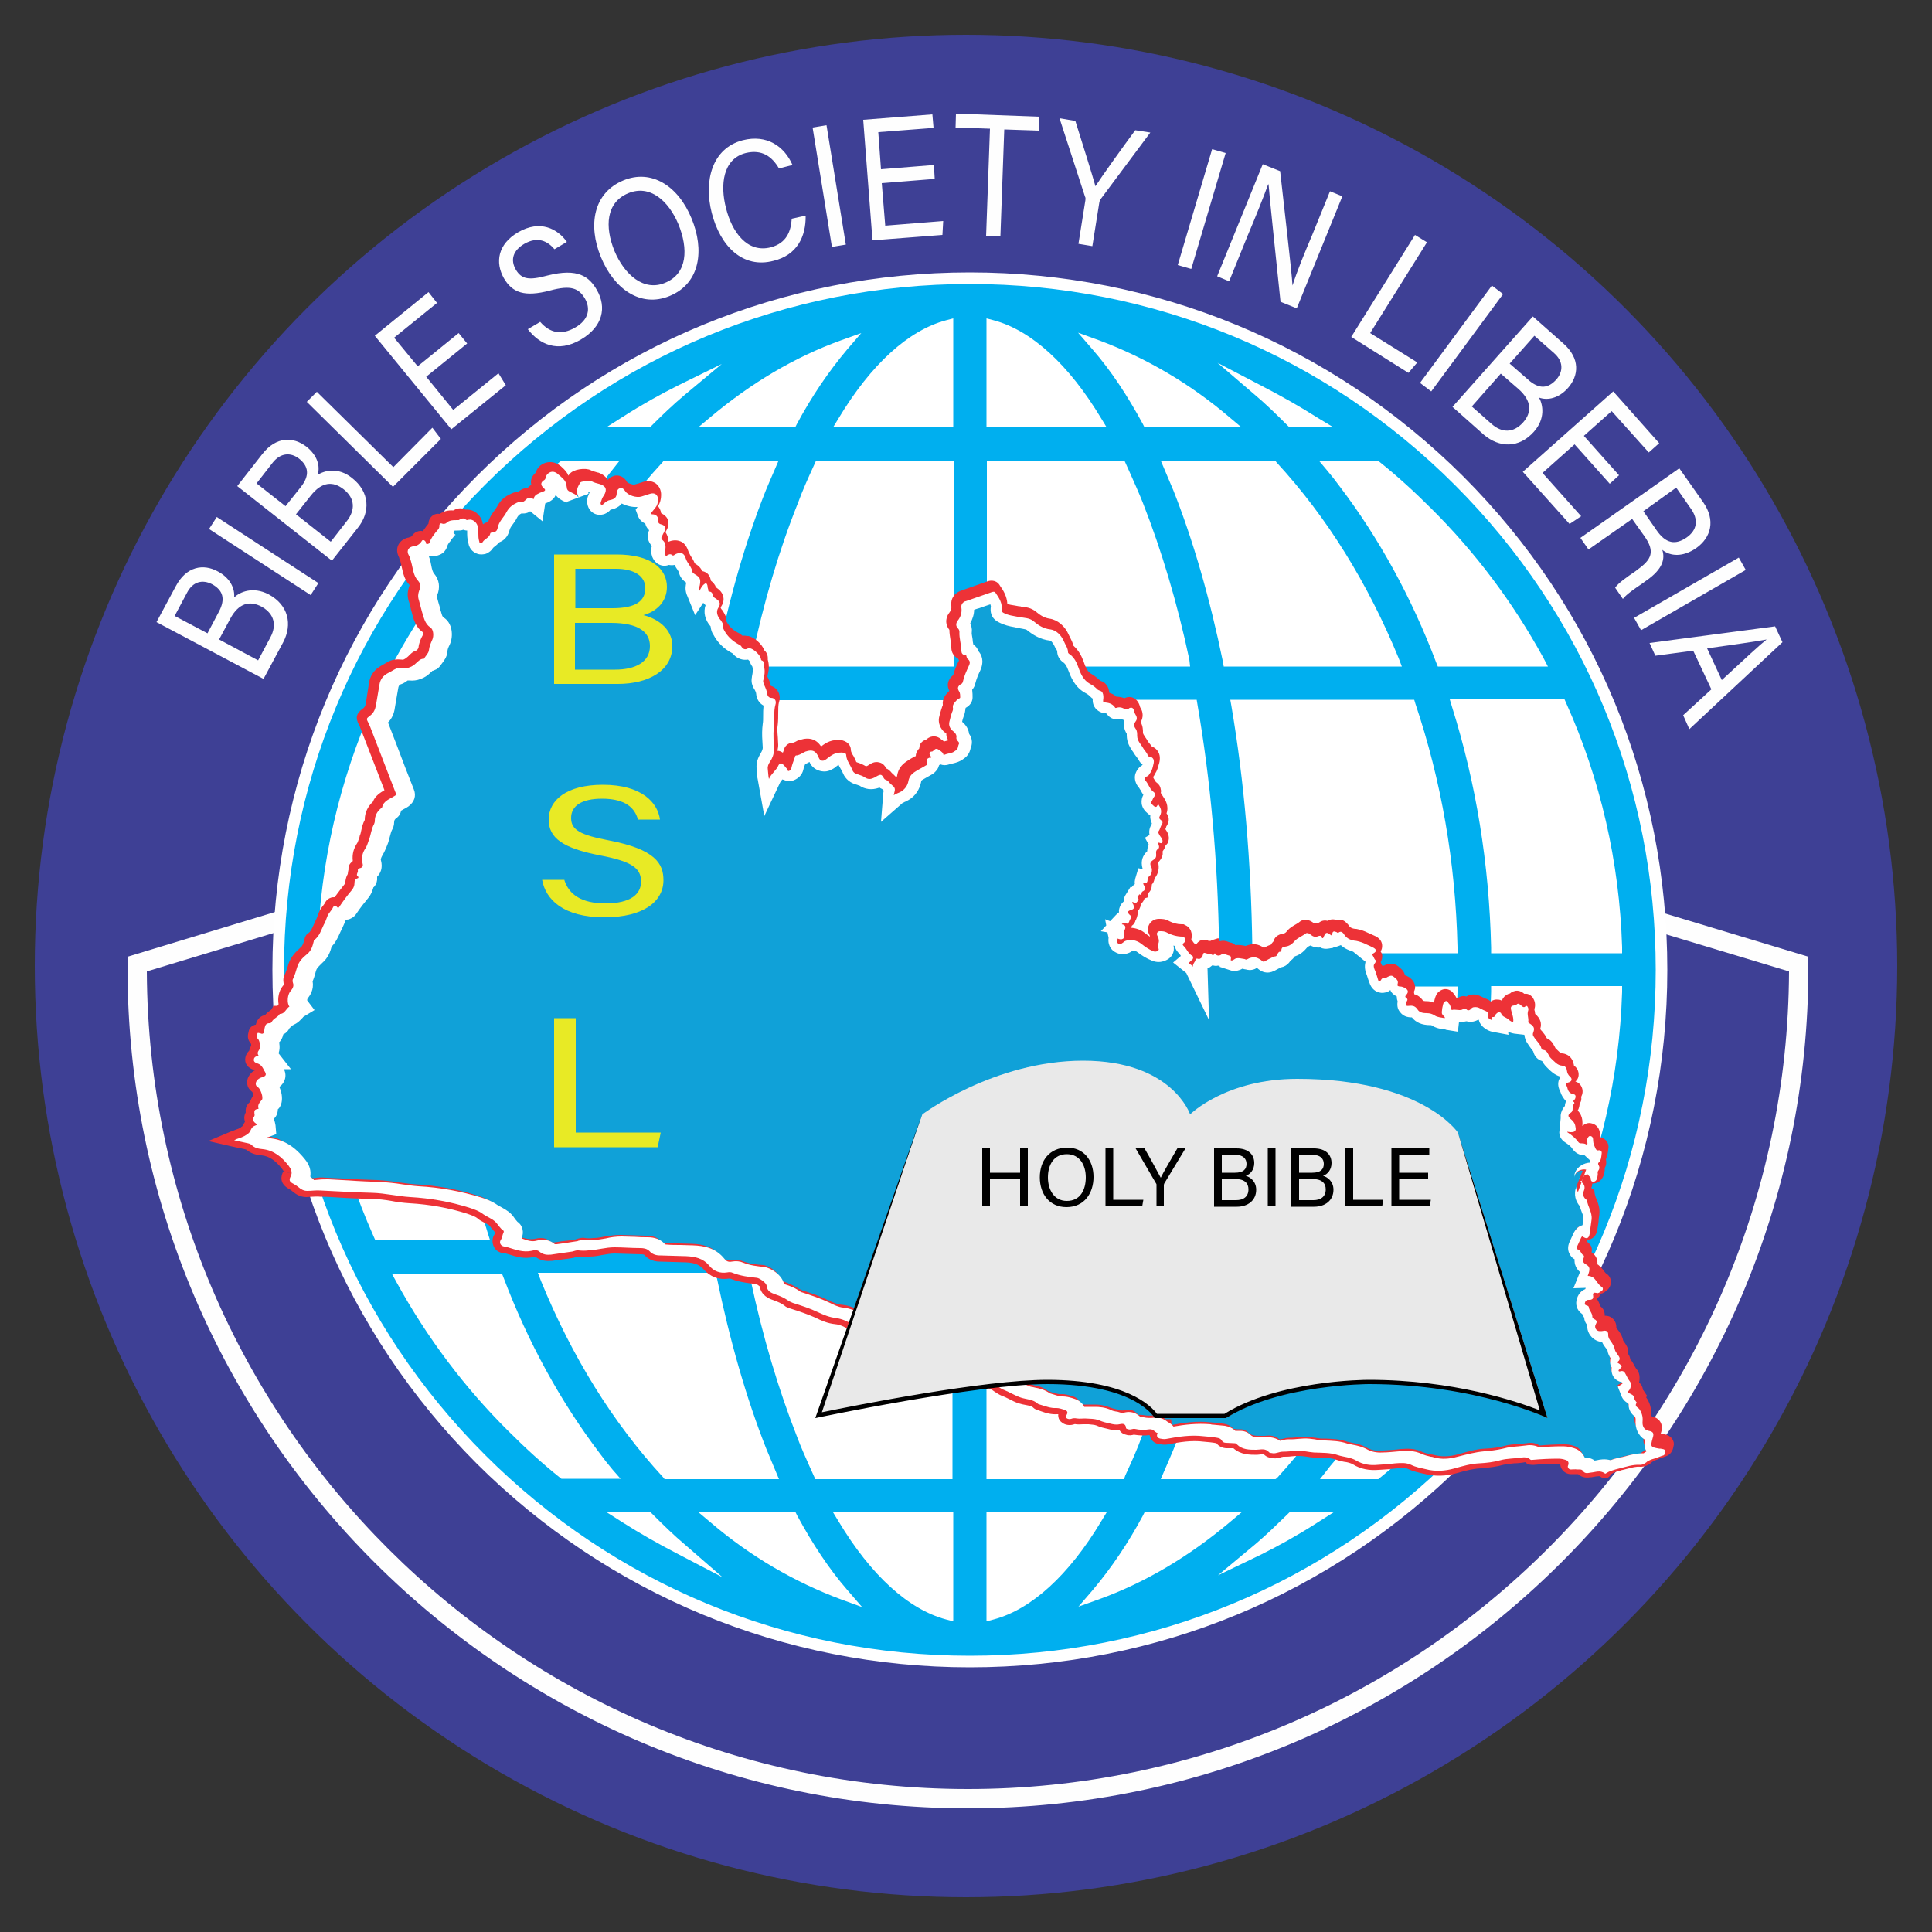 <svg id="Layer_1" xmlns="http://www.w3.org/2000/svg" viewBox="0 0 500 500"><rect x="0" y="0" width="500" height="500" fill="#333333" stroke="none"/><circle cx="250" cy="250" r="241" fill="#3e4095"/><path fill="#fefefe" d="M250.5 468C130.6 468 33 370.4 33 250.5v-2.9l217-65.8 218 65.8v2.9C468 370.4 370.4 468 250.5 468zM38 251.4C38.5 368.1 133.6 463 250.5 463s212-94.9 212.5-211.6l-213-64.2-212 64.2z"/><circle fill="#fefefe" cx="249.5" cy="249.5" r="175.5"/><path d="M377.6 124.4C343.8 90.6 298.8 72 251 72s-92.8 18.6-126.6 52.4S72 203.2 72 251s18.6 92.8 52.4 126.6S203.2 430 251 430s92.8-18.6 126.6-52.4S430 298.8 430 251s-18.6-92.8-52.4-126.6zm26.3 195h-26.7c6.2-19.7 9.7-40.8 10.2-62.6h30.9c-.7 21.9-5.7 43.1-14.4 62.6zM83.7 256.8h30.9c.5 21.8 4 43 10.2 62.6H98.1c-8.7-19.5-13.7-40.7-14.4-62.6zm14.4-74.2h26.7c-6.2 19.7-9.7 40.8-10.2 62.6H83.7c.7-21.9 5.7-43.1 14.4-62.6zm227.5 62.6c-.3-21.8-2.1-43-5.4-62.6H365c6.5 19.2 10.3 40.4 10.8 62.6h-50.2zm-35.7 136.1h-33.1V331h49.3c-3.1 14.7-7.1 28.2-11.9 40.3-1.3 3.5-2.8 6.8-4.3 10zm-33.1 36.3v-24.7h26.9c-8.2 13.6-17.5 22.2-26.9 24.7zm-38.5-24.7h26.9v24.7c-9.4-2.5-18.7-11.1-26.9-24.7zm-10.6-21.6c-4.8-12.1-8.8-25.6-11.9-40.3h49.3v50.3H212c-1.4-3.2-2.9-6.5-4.3-10zm4.4-250.6h33.1V171h-49.3c3.1-14.7 7.1-28.2 11.9-40.3 1.3-3.5 2.8-6.8 4.3-10zm33.1-36.3v24.7h-26.9c8.2-13.6 17.5-22.2 26.9-24.7zm38.5 24.7h-26.9V84.4c9.4 2.5 18.7 11.1 26.9 24.7zm10.6 21.6c4.8 12.1 8.8 25.6 11.9 40.3h-49.3v-50.3H290c1.4 3.2 2.9 6.5 4.3 10zm-49.1 51.9v62.6H188c.3-21.9 2.2-43.1 5.6-62.6h51.6zm0 74.2v62.6h-51.6c-3.4-19.5-5.3-40.7-5.6-62.6h57.2zm11.6 62.6v-62.6H314c-.3 21.9-2.2 43.1-5.6 62.6h-51.6zm0-74.2v-62.6h51.6c3.4 19.5 5.3 40.7 5.6 62.6h-57.2zM318 171c-3.3-16.2-7.6-31.3-12.9-44.6l-2.4-5.7h26.6c12.7 13.8 23.4 30.9 31.3 50.3H318zm-20.9-61.9c-4.1-7.7-8.6-14.3-13.2-19.6 11.9 4.4 23.1 11 33.3 19.6h-20.1zm-92.2 0h-20.1c10.2-8.6 21.4-15.3 33.3-19.6-4.6 5.4-9.1 11.9-13.2 19.6zm-5.6 11.6c-.8 1.8-1.6 3.7-2.4 5.7-5.3 13.3-9.6 28.3-12.9 44.6h-42.7c7.9-19.4 18.6-36.5 31.3-50.3h26.7zm-17.4 61.9c-3.3 19.7-5.2 40.8-5.4 62.6h-50.2c.6-22.2 4.4-43.4 10.8-62.6h44.8zm-55.7 74.2h50.2c.3 21.8 2.1 43 5.4 62.6H137c-6.4-19.2-10.2-40.4-10.8-62.6zM184 331c3.3 16.2 7.6 31.3 12.9 44.6l2.4 5.7h-26.6c-12.7-13.8-23.4-30.9-31.3-50.3H184zm20.9 61.9c4.1 7.7 8.6 14.3 13.2 19.6-11.9-4.4-23.1-11-33.3-19.6h20.1zm92.2 0h20.1c-10.2 8.6-21.4 15.3-33.3 19.6 4.6-5.4 9.1-11.9 13.2-19.6zm5.6-11.6c.8-1.8 1.6-3.7 2.4-5.7 5.3-13.3 9.6-28.3 12.9-44.6h42.7c-7.9 19.4-18.6 36.5-31.3 50.3h-26.7zm17.4-61.9c3.3-19.7 5.2-40.8 5.4-62.6h50.2c-.6 22.2-4.4 43.4-10.8 62.6h-44.8zm67.3-74.2c-.5-21.8-4-43-10.2-62.6h26.7c8.8 19.5 13.7 40.7 14.4 62.6h-30.9zm10.7-74.2h-24.9c-6.4-16.8-14.8-32.3-25.1-45.9-1.1-1.5-2.2-2.9-3.4-4.3h11.5c4.6 3.7 9 7.7 13.2 11.9 11.5 11.4 21.1 24.4 28.7 38.3zm-58.2-61.9h-5.6c-2.8-2.8-5.6-5.5-8.5-8 4.8 2.5 9.5 5.1 14.1 8zm-172.2 0h-5.6c4.6-2.9 9.3-5.6 14.2-8-3 2.5-5.8 5.2-8.6 8zm-35.1 23.5c4.2-4.2 8.7-8.2 13.2-11.9h11.5c-1.1 1.4-2.3 2.9-3.4 4.3-10.3 13.7-18.8 29.2-25.1 45.9h-24.9c7.6-13.8 17.2-26.8 28.7-38.3zM103.9 331h24.9c6.4 16.8 14.8 32.3 25.1 45.9 1.1 1.5 2.2 2.9 3.4 4.3h-11.5c-4.6-3.7-9-7.7-13.2-11.9-11.5-11.4-21.1-24.4-28.7-38.3zm58.2 61.9h5.6c2.8 2.8 5.6 5.5 8.5 8-4.8-2.5-9.5-5.1-14.1-8zm172.2 0h5.6c-4.6 2.9-9.3 5.6-14.2 8 3-2.5 5.8-5.2 8.6-8zm35.1-23.5c-4.2 4.2-8.7 8.2-13.2 11.9h-11.5c1.1-1.4 2.3-2.9 3.4-4.3 10.3-13.7 18.8-29.2 25.1-45.9h24.9c-7.6 13.8-17.2 26.8-28.7 38.3z" fill="#00afef"/><path fill="#fff" d="M251 431.5c-48.2 0-93.6-18.8-127.7-52.8-34-34.1-52.8-79.5-52.8-127.7s18.8-93.6 52.8-127.7S202.8 70.5 251 70.5s93.6 18.8 127.7 52.8c34.1 34.1 52.8 79.4 52.8 127.7s-18.8 93.6-52.8 127.7c-34.1 34-79.4 52.8-127.7 52.8zm0-358c-47.4 0-92 18.5-125.5 52s-52 78.1-52 125.5c0 47.4 18.5 92 52 125.5s78.1 52 125.5 52 92-18.5 125.5-52 52-78.1 52-125.5-18.5-92-52-125.5-78.1-52-125.5-52zm4.3 346.1v-28.2h31.1l-1.4 2.3c-8.4 14-18.1 22.8-27.8 25.4l-1.9.5zm-8.6 0l-1.9-.5c-9.7-2.6-19.4-11.4-27.8-25.4l-1.4-2.3h31.1v28.2zm-23.6-3.7l-5.5-2c-12-4.5-23.4-11.1-33.7-19.9l-3.1-2.6h25.1l.4.8c4 7.4 8.3 13.9 13 19.3l3.8 4.4zm56-.1l3.7-4.3c4.8-5.7 9.2-12.2 13-19.3l.4-.8h25.1l-3.1 2.6c-10.6 8.9-21.9 15.6-33.8 19.9l-5.3 1.9zm-92.1-7.6l-11.5-6c-5.6-2.9-10.1-5.5-14.2-8.1l-4.4-2.8h11.4l.4.4c3.3 3.3 5.9 5.8 8.4 7.9l9.9 8.6zm128.2-.5l9.6-8c3.1-2.6 6-5.5 8.5-7.9l.4-.4h11.4l-4.4 2.8c-5 3.2-9.7 5.8-14.3 8.1l-11.2 5.4zm41.5-24.9h-15.1l1.9-2.4c.5-.7 1.1-1.4 1.7-2.1.6-.7 1.2-1.5 1.7-2.2 10.3-13.7 18.6-29 24.9-45.5l.4-1h28.5l-1.2 2.2c-7.9 14.3-17.6 27.3-29 38.6-3.9 3.9-8.4 8-13.3 12l-.5.4zm-26.6 0h-29.7l.9-2.1c.8-1.8 1.6-3.7 2.4-5.6 5.2-13 9.5-27.9 12.8-44.3l.2-1.2h46.2l-.8 2.1c-8 19.6-18.6 36.6-31.6 50.8l-.4.3zm-39.2 0h-35.6v-53.3h52.6l-.4 1.8c-3.1 14.7-7.1 28.3-12 40.5-1.2 3.3-2.6 6.4-4.3 10.1l-.3.9zm-44.3 0H211l-1.4-3.1c-1.1-2.5-2.3-5.1-3.3-7.8-4.8-12.2-8.9-25.9-12-40.5l-.4-1.8h52.6v53.2zm-45 0H172l-.4-.5c-13-14.1-23.6-31.2-31.6-50.8l-.8-2.1h46.1l.2 1.2c3.4 16.5 7.7 31.4 12.8 44.3l3.3 7.9zm-41-.1h-15.3l-.4-.3c-4.5-3.6-8.9-7.6-13.3-12-11.3-11.2-21.1-24.2-29-38.6l-1.2-2.2h28.5l.4 1c6.4 16.9 14.8 32.2 24.9 45.5 1.1 1.5 2.2 2.9 3.3 4.2l2.1 2.4zm244.3-61.8h-29.7l.6-2c6.2-19.8 9.6-40.7 10.1-62.2v-1.5h33.9v1.5c-.7 21.9-5.6 43.1-14.5 63.2l-.4 1zm-38.9 0h-47.7l.3-1.7c3.4-20.1 5.2-41.1 5.4-62.4v-1.5h53.2v1.5c-.6 22-4.3 43.2-10.9 63l-.3 1.1zm-44.1-3h41.9c6.2-18.8 9.6-38.9 10.3-59.6H327c-.3 20.3-2 40.3-5.1 59.6zm-12.2 3h-54.4v-65.6h60.2v1.5c-.3 22-2.2 43.2-5.6 62.8l-.2 1.3zm-51.4-3h48.8c3.2-18.7 5-38.7 5.3-59.6h-54.2v59.6zm-11.6 3h-54.4l-.2-1.2c-3.4-19.7-5.3-40.8-5.6-62.8v-1.5h60.2v65.5zm-51.8-3h48.8v-59.6h-54.2c.4 20.9 2.2 40.9 5.4 59.6zm-11.3 3h-47.7l-.3-1c-6.6-19.9-10.3-41.1-10.9-63v-1.5h53.2v1.5c.3 22 2.1 43 5.4 62.4l.3 1.6zm-45.5-3H180c-3-18.6-4.8-38.7-5.1-59.6h-47.2c.7 20.7 4.2 40.8 10.4 59.6zm-11.3 3H97.1l-.4-.9c-8.9-20-13.8-41.3-14.5-63.2v-1.5h33.9v1.5c.5 21.6 3.9 42.5 10.1 62.2l.6 1.9zm293-74.2h-33.9v-1.5c-.5-21.6-3.9-42.5-10.1-62.2l-.6-2h29.7l.4.9c8.9 19.8 13.8 41.1 14.5 63.2v1.6zm-42.5 0h-53.2v-1.5c-.3-22-2.1-43-5.4-62.4l-.3-1.7H366l.3 1c6.7 19.9 10.4 41.1 10.9 63l.1 1.6zm-61.8 0h-60.2v-65.6h54.4l.2 1.2c3.4 19.7 5.3 40.8 5.6 62.8v1.6zm-68.8 0h-60.2v-1.5c.3-22 2.2-43.2 5.6-62.8l.2-1.2h54.4v65.5zm-68.7 0h-53.2v-1.5c.6-22 4.3-43.2 10.9-63l.3-1h47.7l-.3 1.7c-3.4 20.1-5.2 41.1-5.4 62.4v1.4zm-50.2-3H175c.3-20.3 2-40.3 5.1-59.6h-41.9c-6.2 18.8-9.7 38.9-10.4 59.6zm-11.7 3H82.2v-1.5c.7-21.9 5.6-43.1 14.5-63.2l.4-.9h29.7l-.6 2c-6.2 19.8-9.6 40.7-10.1 62.2v1.4zm284.5-74.2h-28.5l-.4-1c-6.4-16.9-14.8-32.2-24.9-45.5-1.1-1.5-2.2-2.9-3.3-4.2l-2.1-2.5h15.3l.4.3c4.5 3.6 8.9 7.6 13.3 12 11.3 11.2 21.1 24.2 29 38.6l1.2 2.3zm-37.8 0h-46.1l-.2-1.2c-3.4-16.5-7.7-31.4-12.8-44.3l-3.3-7.8H330l.4.5c13 14.1 23.6 31.2 31.6 50.7l.8 2.1zm-54.8 0h-52.6v-53.3H291l1.4 3.1c1.1 2.5 2.3 5.1 3.4 7.9 4.8 12.2 8.9 25.9 12 40.5l.2 1.8zm-61.3 0h-52.6l.4-1.8c3.1-14.7 7.1-28.3 12-40.5 1.2-3.3 2.6-6.4 4.3-10.1l.4-.9h35.6v53.3zm-61.5 0H139l.8-2.1c8-19.6 18.6-36.6 31.6-50.7l.4-.5h29.7l-.9 2.1c-.8 1.8-1.6 3.7-2.4 5.6-5.2 13-9.5 27.9-12.8 44.3l-.2 1.3zm-55.4-.1h-28.5l1.2-2.2c7.9-14.3 17.6-27.3 29-38.6 3.9-3.9 8.4-8 13.3-12l.4-.3h15.1l-1.9 2.4c-.6.7-1.1 1.4-1.7 2.2-.6.7-1.1 1.4-1.7 2.1-10.3 13.7-18.6 29-24.9 45.5l-.3.9zm-23.3-3h21.3c6.3-16.4 14.7-31.7 24.9-45.3.5-.6 1-1.3 1.5-1.9h-7.9c-4.7 3.8-8.9 7.7-12.7 11.5-10.5 10.5-19.6 22.5-27.1 35.7zm238.6-58.8h-11.4l-.4-.4c-3.3-3.3-5.9-5.8-8.4-7.9l-9.8-8.4 11.5 6c5.6 2.9 10.1 5.5 14.2 8.1l4.3 2.6zm-23.8 0h-25.1l-.4-.8c-4-7.4-8.3-13.9-13-19.3l-3.8-4.4 5.5 2c12 4.5 23.4 11.1 33.7 19.9l3.1 2.6zm-34.9 0h-31.1V82.4l1.9.5c9.7 2.6 19.4 11.4 27.8 25.4l1.4 2.3zm-39.7 0h-31.1l1.4-2.3c8.4-14 18.1-22.8 27.8-25.4l1.9-.5v28.2zm-40.9 0h-25.1l3.1-2.6c10.6-8.9 21.9-15.6 33.8-19.9l5.3-1.9-3.7 4.3c-4.8 5.7-9.2 12.2-13 19.3l-.4.8zm-37.5 0h-11.4l4.4-2.8c5-3.2 9.7-5.8 14.3-8.1l11.2-5.5-9.6 8c-3.1 2.6-6.1 5.5-8.5 7.9l-.4.5z"/><path d="M413.6 296.9c-.4.1-.6-.1-.8-.5-.3-.7-.6-1.3-.6-2.1 0-.5-.1-1-.7-1.1-.4-.1-1 .7-.9 1.2 0 .3.3.7 0 1.1-.4-.3-.8-.4-1.3-.4-.3 0-.7 0-.9-.3-.8-1.1-1.8-1.9-2.9-2.6v-.1c.3 0 .5.1.8.1 1.2.1 1.5-.3 1.3-1.5-.1-.8-.6-1.4-1.2-1.9-.8-.7-.8-1.1.1-1.7.8-.6 0-1.7.8-2.2.1 0 0-.3 0-.4 0 0 0-.1-.1-.1-.3-.2-.1-.3.1-.5.5-.6.5-1.4-.1-1.5-1.1-.2-1.5-.8-1.7-1.8v-.1c-.4-.6-.5-1 .4-1.2.8-.2.9-.9.4-1.3-.6-.5-.8-1-.9-1.7s-.5-1.2-1.2-1.2c-1.3-.1-2-1.1-2.9-1.9-.8-.7-.8-2.2-2.2-2.2-.1 0-.2-.3-.3-.4-.3-1.2-1.3-1.9-1.9-2.9-.3-.4-.4-.7-.2-1.2.4-1 .2-1.5-.6-2.1-.3-.2-.8-.5-.7-.6.2-1-.4-2 0-3 .1-.4 0-.7-.2-1s-.5 0-.7 0c-.3.1-.5 0-.7-.2-.5-.4-1-1.2-1.7-.2 0 .1-.2 0-.3.1-.9.1-1.1.4-.9 1.3.2 1 .7 1.9.5 3-.7-.1-1.1-.6-1.5-.9-.6-.4-1.3-.5-1.6-1.3-.2-.6-1.1-.4-1.4.2-.2.3-.2.7-.6.7-.6.1-.4.5-.3.8-.6-.1-1.2-.6-1.1-.9.4-1.2-.5-1.4-1.2-1.7l-1.2-.6c-.8-.3-1.5-.3-2.1.4-.2.3-.7.3-.9.1-.3-.4-.6-.3-.9-.1-.9.6-2-.1-2.9.3-.2-.5-.3-1-.5-1.4-.1-.2-.3-.3-.4-.5-.3-.6-.7-.5-1.1-.1-.3.3-.7 2.6-.5 3 .1.2.3.3.3.4.1.2.5.3.4.7-.9-.2-1.9-.2-2.6-.7-.6-.4-1.3-.6-2-.6-.9 0-1.9-.1-2.4-.9-.6-.9-1.2-1.1-2.2-1-.9.1-1-.1-.7-1 .1-.3.5-.6 0-1-.5-.3-.3-.6 0-.9.5-.6.5-1.1-.2-1.6-.5-.3-1-.5-1.5-.5-.3 0-.8-.1-.6-.6.3-1-.4-1.4-1-1.9-1-.9-1.7.5-2.6.2-.3-.1-.6.2-.8.5-.1.2-.1.5-.5.4-.3-.1-.3-.3-.4-.6-.3-.9-.5-1.8-.9-2.6-.2-.6-.3-1 .1-1.5.2-.2.4-.7.2-.8-.5-.4-.5-1.2-1.1-1.6.2-.1.4-.1.6-.2.8-.5.8-.9 0-1.4-.6-.3-1.2-.6-1.9-.9-.8-.4-1.6-.7-2.6-.9-1.2-.1-2.4-.5-3.1-1.6-.4-.5-.8-1.1-1.5-.5-.2.2-.4-.1-.5-.2-.7-.3-1-.2-1 .6 0 .1 0 .2-.2.3-1.5-1-1.5-1-2.2.6-.5.1-.3-.9-1-.6-.8.4-1.5.3-2.2-.3-.4-.3-.9-.6-1.3-.3-.9.7-2.1 1.1-2.9 2-.5.6-1.2 1.1-1.8 1.3-.8.2-1.5 0-1.4 1.2 0 .1-.1.2-.2.2-.5.1-.6.5-.8.8-.1.2-.2.4-.5.5-1 .3-1.8.8-2.7 1.3-.2.1-.3.1-.5 0-1.6-1.3-2.4-1.4-4.1-.6-.2.1-.4 0-.6-.1-.8-.1-1.6-.4-2.4-.1-.4.1-.7.6-1.2.4.1-.5.2-1.1-.4-1.2-.7-.1-1.3-.6-2.1-.2-.6.3-1.2.3-1.6-.4-.3.1-.2.8-.7.5s-1.1-.2-1.6-.4-.7-.1-.8.4c-.2.7-.6 1.2-1.4 1-.3-.1-.5 0-.6.3-.1.6-.7.9-.7 1.8-.3-.6-.8-.6-1.1-.9.3-.3.5-.6.8-.8.4-.2.5-.9.2-1.1-1.1-.6-1.4-1.7-2.2-2.5-.3-.3-.5-.5 0-.9.3-.2.4-.7.2-1.2-.1-.3-.3-.3-.5-.4-1.5 0-2.9-.4-4.2-1.1-.5-.3-1.2-.3-1.7-.3-.7 0-1 .5-.7 1.1.4.8.6 1.5.2 2.3-.1.2 0 .5 0 .7 0 .3.4.6 0 .9-.4.2-.7.4-1.3.1-1.2-.5-2.2-1.2-3.2-2-1.4-1.1-3.4-1.2-4.6-.4-.4.3-.8.6-1.3.3s-.1-.8-.2-1.3c1.4.5 1.9.1 1.8-1.2 0-.3-.1-.6 0-.8.4-.8.4-1.4-.7-1.6.3-.3.6-.4.9-.2.4.2.9.3 1-.3s1-1.3.1-1.9c-.2-.2-.5-.5-.4-.7s.5-.4.7-.5c.9-.1 1.1-.5.7-1.4-.1-.2-.4-.4-.2-.7.3.1.6.6 1 .2.3-.3.7-.8.5-1-.5-.5 0-.7.1-.9.2-.5.5.1.8 0 0-.4 0-.8.5-1 .4-.2.5-.7.3-1.2-.1-.3-.4-.5-.3-.9.8.2 1.2-.1 1.1-1 0-.3 0-.5.3-.6.7-.4 1-1.7.7-2.4-.4-.8-.5-1.3.4-1.9.3-.2.7-.4.8-1 .1-.7-.3-1.4.5-1.9.5-.3.2-1.1-.1-1.6.4-.3.9.4 1.2-.1.2-.5-.1-1-.4-1.4-.2-.2-.3-.5-.5-.8-.1-.2-.2-.4-.1-.6.4-.5.5-1.2.8-1.7.5-.7.2-1-.2-1.3-.4-.3-.5-.6-.2-1.1.6-1.1.2-2-.4-2.9-.1.1-.3.2-.3.3-.4.5-.7.3-1.1 0-.4-.4-.8-.6-.4-1.2.2-.3.3-.8.6-1.1.3-.4.2-1-.1-1.2-1-.7-1.3-1.9-2-2.8-.5-.5-.4-1.1.3-1.3.5-.2.5-.6.8-.9.5-.7.6-1.4.8-2.2.3-1.1 0-1.8-1-2-.3 0-.4-.1-.5-.4-.2-.7-.8-1.1-1.1-1.7-.6-1.1-1.6-1.9-1.6-3.3 0-.6 0-1.3-.4-1.8-.5-.7-.5-1.2 0-1.9.4-.5.4-1.1 0-1.7-.2-.3-.3-.6-.4-.9-.2-.9-.6-1.2-1.4-.7-.4.2-.8.2-1 .1-.8-.4-1.5-.7-2.3-.3-.2.1-.2-.1-.3-.2-.6-.8-1.4-1.1-2.4-1.2-.5 0-.7-.1-.6-.7.1-.6.1-1.3-.2-1.9-.3-.5-.8-.4-1.2-.7-.6-.6-1.3-1.2-2-1.6-1.8-1-2.5-2.8-3.1-4.5-.4-1.2-1-2.2-1.9-3-.3-.2-.7-.4-.7-.7 0-1.1-.7-1.9-1.1-2.9-.7-1.6-2-2.8-3.4-3-1.9-.2-3.2-1.1-4.5-2.2-1-.8-2.4-.8-3.6-1-1.4-.3-2.8-.4-4.1-1.1-.3-.2-.5-.3-.5-.7.3-1.7-.6-3.1-1.5-4.4-.2-.4-.5-.4-.9-.3l-6.9 2.4c-.8.3-1.2.9-1.1 1.6.2 1.4-.2 2.5-1 3.5-.4.6-.5 1.3.1 1.9.2.2.4.5.4.9-.1 1.7.5 3.3.5 4.9 0 .6.3 1.1.9 1.1.3 0 .4.1.4.3.1.3.1.6.4.8.7.5.5 1.2.2 1.8-.6 1.3-1.2 2.6-1.5 4-.1.4-.3.6-.6.7-.7.5-.9 1-.4 1.8.3.4.3 1.1.3 1.6 0 .3-.6.3-.8.6-.5.6-1.2 1.1-1.1 2 .1.4 0 .8-.2 1.2-.3.8-.5 1.7-.7 2.5-.2.9.1 1.6.7 2.2.6.5 1.3 1 1.1 2 0 .2.1.4.2.6.3.3.7.6.4 1.1-.2.4-.1.9-.5 1.3-.9.9-2.2.9-3.3 1.3-.2.1-.3-.1-.4-.3-.2-.5-.8-.8-1.2-1.1-.7-.5-1 .1-1.4.4-.1 0-.2.1-.2.1-.8.1-.7.5-.4 1 .2.3.3.5-.2.6-.8.1-1 .6-.8 1.3.1.4 0 .6-.3.7-.9.6-1.9 1-2.9 1.7-.9.6-1.4 1.3-1.6 2.3-.2 1.2-.9 2.1-1.8 2.7-.6.4-1.3.5-2 1 .1-.8.6-1.5 0-2.2-.5-.5-1.1-.9-1.5-1.5-.2-.2-.7-.2-1-.6-.7-1.2-.9-1.3-2.1-.5-1 .6-1.9.9-3 .2-.5-.3-1.1-.5-1.7-.7-.6-.1-1.2-.5-1.4-1.1-.5-1.3-1.5-2.4-1.6-3.8 0-.5-.3-.6-.7-.7-1.9-.3-3.2.7-4.5 1.8-.8.6-1.5.4-1.9-.4-.7-1.8-1.7-2.2-3.4-1.6-.8.3-1.5.9-2.5.9-.3 0-.4.3-.4.5-.3.9-.7 1.8-.9 2.8-.1.4-.3.6-.6.7-.4.2-.3-.3-.5-.5-.4-.4-.7-.9-1.1-1.2-.4-.3-.8-.5-1.1.2-.6 1.4-1.9 2.2-2.5 3.6-.2-.9-.2-1.8-.3-2.6-.1-.7.2-1.3.6-1.9.6-.9 1-1.9 1-3.1 0-1.9-.3-3.8 0-5.7.3-2-.2-4 .4-6 .2-.6.1-1.7-1.2-1.7-.4 0-.8-.4-.9-.8-.1-1-.5-1.8-.9-2.7-.1-.3-.2-.6-.2-.9.3-1.2.6-2.4.2-3.8-.2-.5.3-1.2-.6-1.5-.1 0-.2-.3-.2-.5-.2-.9-1.8-2.4-2.7-2.6-.2 0-.4-.1-.5-.1-.8.5-1.4.2-2-.6-.1-.1-.3-.3-.4-.3-1.7-.9-3.1-2.1-4-3.8-.2-.4-.4-.7-.3-1.1.1-.5-.2-.9-.5-1.4-1.1-1.2-1.3-2.4-.7-3.3.6-.9.5-1.6-.4-2.2-.3-.3-.8-.4-.9-.8-.2-.6-.3-1.2-1.1-1.2-.2 0-.2-.3-.2-.5-.1-.3-.2-.6-.2-1-.2-.8-.6-.6-1.1-.3-.5.4-.7 1-1.1 1.6-.2-.6 0-1 .1-1.4.3-1.6.1-2.1-1.3-2.9-.3-.2-.6-.4-.6-.6-.2-1.3-1.3-2.2-1.7-3.4-.5-1.6-1.3-1.9-2.8-1.2-.3.1-.5.3-.8.1-.4-.3-.8-.2-1.2.1-.3.3-.5.1-.6-.2s-.1-.6 0-1c.3-1 .1-2.1-.5-2.6-.8-.7-.3-1-.1-1.5.1-.3.3-.5.4-.8.6-1 .3-1.6-.8-1.9-.4-.1-.8-.3-.7-.8 0-1.1-.5-1.8-1.6-1.8-.2 0-.3-.1-.4-.2l1.2-1.5c.5-.6.7-1.3.7-2.1 0-1.3-.9-1.9-2.1-1.5-.7.2-1.5.5-2.2.7-1.3.4-3.5-.3-4.2-1.4-.3-.4-.6-.9-1.3-.8-.7.2-.8.7-.9 1.3 0 .9-.4 1.5-1.3 1.7-.8.2-1.5.5-2.1 1.1-.1.2-.4.4-.6.2-.2-.1-.2-.4-.1-.7.2-.6.4-1.2.8-1.7.9-1.5.5-2.4-1-2.9-.8-.2-1.6-.4-2.3-.8-.5-.3-2.6.1-2.8.4-.7 1-1.2 2.1-.6 3.4.1.3.2.6.3.8-.5-1.1-1.6-1.4-2.5-1.9-.4-.2-.7-.5-.7-1-.2-1.5-.4-1.8-1.6-2.9-.2-.1-.3-.3-.5-.4-.9-.7-2.5-.2-2.8.9-.1.3-.1.7-.4.9-1 .6-1.1 1.3-.2 2.1.5.4.5.7-.1.9-.3.1-.7.3-1 .4-.8.2-1.3.7-1.5 1.6-.9-.7-1.6-.4-2.2.2-.3.3-.6.6-1 .4-.5-.1-.9.1-1.3.3-1.1.5-1.9 1.2-2.5 2.3-.7 1.4-2 2.4-2.3 4-.1.7-.5 1.2-1.3 1.1-.2 0-.6.1-.6.3-.2 1.2-1.5 1.4-2 2.3-.1.2-.3.4-.6.3-.3-.1-.2-.4-.3-.6-.4-1.3 0-2.6-.4-3.9-.3-1-1.3-1.8-2.3-1.6-.2 0-.4.2-.7 0-.6-.6-1.1-.4-1.7 0-.2.1-.3.2-.6.2-.9-.1-1.9 0-2.7.6-.3.3-.8.5-1.3.3s-.7.2-.7.5c.1.8-.5 1.2-.9 1.7-.6.8-1.3 1.6-1.6 2.7-.1.3-.4.4-.6.4-.4.1-.3-.3-.4-.5-.3-.6-.8-.7-1.1-.2-.5.8-1.3 1.1-2.1 1.3-1.2.2-1.8 1.2-1.2 2.3.3.5.4 1.1.6 1.7.5 1.7.5 3.5 1.8 4.9.7.8.7 1.6.3 2.5-.3.8-.4 1.6-.1 2.5.3 1 .5 2 .8 3 .5 1.5.7 3.1 2.2 4.1.8.5.9 2.2.5 3.1-.4.9-.8 1.8-.9 2.8-.1.8-.9 1.5-1.3 2.2h-.2c-.9 0-1.3.6-1.8 1.1-.9.8-2 1.5-3.3 1.3-.9-.1-1.7-.1-2.4.4-.5.3-1 .6-1.6.9-1.2.6-2 1.6-2.2 3-.3 1.8-.6 3.5-.9 5.3-.2 1.1-.6 2-1.5 2.7-1.1.8-1 .8-.4 2 .1.3.3.6.4.9l6.6 17.1c.2.4.1.6-.3.8-1.2.8-2.8 1.2-3.2 2.9 0 .1-.2.2-.3.3-1 .8-1.6 1.9-1.6 3.3 0 .3-.1.5-.2.8-.7 1.2-.8 2.7-1.3 4-.3.8-.5 1.6-.9 2.2-.8 1.2-1.1 2.4-.8 3.8.2.8.1 1.3-.7 1.4-.3.1-.6.2-.5.5.2.6-.7 1.2.1 1.7.1 0 0 .4-.1.4-1 .2-.7 1-.9 1.7-.1.5-.3.9-.6 1.3-1.2 1.4-2.3 2.9-3.3 4.4-.3.4-.4.1-.6 0-.4-.3-.8-.4-1 .1-.4.9-1.2 1.5-1.5 2.4-.3.7-.5 1.5-.9 2.1-.7 1.4-1.1 3-2.5 4-.1.1-.1.2-.1.3-.3 1.2-.6 2.4-1.7 3.3-1.1.9-2.1 1.8-2.6 3.4-.3 1-.6 2.1-1.1 3.1-.1.2-.1.6 0 .9.4 1-.2 1.7-.7 2.3-.7.9-.9 3-.2 3.9-.9.5-1.2 1.9-2.5 1.9-.5.9-1.6 1.1-2.1 2.1-.1.2-.2.3-.4.3-1.3-.1-1.4.8-1.5 1.8 0 .7-.2 1.2-1 .8-.2-.1-.7-.2-.7.2s-.4.8.1 1.2c.6.5.8 2.4.3 3-.4.5-.4 1 0 1.5-.7 0-1.2.3-1.3.9-.1.6.5.9.9 1 1 .3 1.4 1.1 1.8 1.9.6 1 .5 1.4-.6 1.7-.4.1-.8.2-1.1.5-.7.7-.7 1.6.1 2 .6.4 1.4 2.6 1 3.2-.6.7-1.2 1.3-.9 2.3l-.1.1c-1.1 0-1.1.8-.9 1.6 0 .1-.1.3-.2.5-.5.5-.2 1 .2 1.4.2.2.5.3.6.6-1.2.5-1.2.5-1.8 1.7-.2.4-.5.6-.8.8-.9.7-2.1.9-3.3 1.4 1.3.3 2.2.5 3.2.7.5.1 1 .2 1.3.5.8.8 1.8 1 2.9 1.1 2.9.3 5 2.1 6.7 4.3.6.8 1.1 1.7.5 2.8-.5 1-.2 1.4.8 1.9.4.2.8.5 1.2.8.7.6 1.4 1 2.3 1 1.2 0 2.3-.2 3.5-.1 4.5.2 8.9.5 13.4.6 3.3.1 6.5.9 9.8 1.1 5.2.3 10.4 1.2 15.4 2.8 1.2.4 2.4.8 3.4 1.6 1 .7 2.2 1.1 3.2 2 .7.7 1.2 1.7 2.1 2.3.1.1.1.4 0 .5-.3.6-.3 1.3-.7 1.9-.5.7 0 1.6.9 1.7.3 0 .6.1.9.2 2 .6 4 1.4 6.2.9.7-.2 1.5-.3 2.1.3.9.7 1.8.8 2.9.7 1.8-.3 3.6-.5 5.5-.8.5-.1 1.1-.4 1.6-.3.9.1 1.8.1 2.6 0 2.3-.1 4.4-.8 6.7-.8 2.2 0 4.4.2 6.7.2.8 0 1.7.1 2.4.8.7.8 1.7 1.1 2.6 1.1 2.3.1 4.6.1 6.9.2 2.2.1 4.3.5 5.9 2.4 1.2 1.5 2.8 2.1 4.7 1.8.5-.1 1-.1 1.4.1 2 .8 4.2 1.1 6.3 1.3.7.1 2.4 1.3 2.5 2 .1 1.5 1.2 1.9 2.3 2.3 1.2.4 2.3.9 3.3 1.6.4.3.8.4 1.2.6 2.2.7 4.4 1.4 6.5 2.4 1.5.7 2.9 1.3 4.6 1.5 1.5.2 2.9.8 4.2 1.6 4.2 2.7 8.8 4.6 13.6 5.7 2.4.5 4.7 1.4 7.2 1.7 1.1.1 2.2.5 3.2.8.6.1 1.4 1.2 1.3 1.6-.2 1.2.4 1.7 1.6 1.6.5-.1 1-.2 1.4-.1 1.8.3 3.6.5 5.3 1.2.8.3 1.4.8 1.8 1.7.2.4.3.9.7 1 1.2.4 2.1 1.4 3.2 1.8 1.5.6 2.9 1.5 4.4 2s3.1.4 4.4 1.6c.1.1.3.1.5.2 1.4.4 2.8 1 4.3.9.6 0 1.3.2 1.9.4 1 .3 1.2.7.6 1.6-.2.3-.2.4.1.6.4.3.8.3 1.2.2.5-.2 1-.2 1.5-.1.7.1 1.4 0 2.1 0 1.2.1 2.5 0 3.7.5.9.4 1.8.6 2.7.8.8.2 1.6.4 2.5.2.5-.1 1.6-.4 1.7.9 0 .3.3.3.6.4.6.2 1.1-.2 1.7-.1 1.3.3 2.5.3 3.8.1 1-.1 1.4.8 2.1 1 .2 0 0 .2-.1.2-.2.6 0 1 .7 1.2.5.1 1 .2 1.6.1 3.2-.6 6.4-1.1 9.7-.7 1.2.1 2.4.2 3.5.4.5.1.9.2 1.2.7.2.4.6.6 1.1.6.7 0 1.4.1 2 .1.3 0 .6 0 .8.3 1.4 1.4 3.2 1.4 5 1.4 1.1 0 2.3-.5 3.3.6.2.3.7.2 1 .3.9.1 1.7-.4 2.5-.4 1.3 0 2.7-.2 4-.2 1.4-.1 2.7.3 4.1.4 2.1.1 4.3 0 6.3.7 1.5.5 3.2.5 4.7 1.4 1.7 1 3.6 1.3 5.5 1.1 1.6-.1 3.1-.2 4.7-.4 1.4-.1 2.7-.2 4 .4 1.2.6 2.4.8 3.7 1.1 2.6.7 5.1.5 7.6-.2 2.1-.6 4.2-1.2 6.4-1.3 1.8-.1 3.6-.3 5.4-.8s3.7-.4 5.5-.7c.8-.1 1.6-.1 2.2.5.2.2.4.1.7.1 2.2-.2 4.4-.3 6.6-.3.6 0 1.2.1 1.8.3.8.2 1 .8.7 1.5-.2.4.2 1 .7 1 .6 0 1.1-.1 1.7 0 .5 0 1.1-.1 1.4.3.6.9 1.3.6 2.1.5 1.2-.1 2.4-.7 3.6.2.2.1.3 0 .5-.1 1-.7 2.3-.9 3.4-1.2 1.7-.4 3.3-1 5.1-.9.6 0 1.2-.3 1.6-.7.7-.6 1.5-.9 2.4-1.2.6-.2 1.3-.5 1.9-.7s.6-.7.7-1.2c0-.4-.5-.6-.8-.6-.3-.1-.5-.1-.8-.1-2.3-.4-2.3-.5-1.7-2.7.4-1.2.2-1.7-1-1.9-1.4-.3-1.7-1.4-1.6-2.5.1-1.2-.2-2.2-.9-3.2-.4-.4-1.3-.7-.6-1.6 0 0-.2-.3-.3-.4-.1-.2-.3-.3-.3-.6 0-.6-.4-1-.9-1.2-.3-.2-.7-.2-.9-.6.8-.5 1.2-2 .6-2.7-.4-.5-.7-1.1-1-1.7s-.6-1.2-1.5-.9c-.1 0-.3.1-.4-.1s.1-.3.2-.4c.8-.8.8-.8-.1-1.5-.2-.1-.6-.3-.3-.5.9-.7.3-1.3-.1-1.9-.3-.4-.6-.8-.7-1.3-.1-.6-.4-1.1-.7-1.6-.5-.7-1.1-1.4-1-2.3 0-.6-.4-1-1.1-.9-.4.1-.7.1-1.1.1-.9 0-1.5-1-1-1.8.3-.5.3-.9-.2-1.2-.3-.1-.7-.4-.7-.7 0-1-.8-1.6-.9-2.4 0-.3-.2-.4-.4-.5-.4-.1-.8-.2-.6-.8.1-.5.4-.7 1-.7s1.3-.1 1.1-1.1c-.1-.6.2-.9.8-.6.7.2 1.1-.3 1.5-.6.3-.2.3-.7 0-.9-1-.6-1.4-1.7-2.2-2.4-.4-.3-.9-.5-1.5-.5.7-1.8.6-2.4-.5-3-.7-.4-.8-.8-.6-1.5.1-.3.3-.7-.1-.9-.6-.4-.6-1.3-1.5-1.5-.2-.1-.2-.4-.1-.6.4-.8.7-1.6 1.1-2.4.1-.3.2-.4.5-.1 1 .7 1.5.4 1.7-.8.2-1.2.3-2.5.5-3.7.2-1.9-1-3.3-1.2-5-1-.7-1.2-1.5-.7-2.7.3-1-.2-1.8-1.3-2.3.6.2.9-.1.9-.8 0-.6.6-.7 1-.9.3-.1.4.3.6.5.3.2.4.4.4.8 0 .5.4.7.8.6.9-.3.9-1.2 1-1.9 0-.3-.1-.6.1-.9.4-.5.4-1 .1-1.5-.1-.2-.2-.4 0-.6.7-.6.7-1.5.8-2.3.1-.5 0-1-.7-.9z" fill="#10a1d8"/><path d="M415.4 382.6c-.4 0-.7-.1-1-.3l-.3-.2c-.2-.1-.3-.1-1.1 0-.4.1-.7.1-1.1.2h-.2c-.7.1-2.1.3-3.3-.8h-1.9c-.9 0-1.8-.5-2.3-1.3-.3-.4-.4-.9-.4-1.4h-.4c-2.1 0-4.3.1-6.4.3h-.2c-.3 0-1.3.1-2.1-.7 0 0-.1 0-.5.1-.7.1-1.5.2-2.3.2-1 .1-2 .2-2.9.4-1.7.5-3.5.7-5.8.9-2 .1-3.9.6-6 1.2-3.1.9-6 .9-8.7.2l-.5-.1c-1.1-.3-2.3-.5-3.5-1.1-.8-.4-1.7-.3-2.9-.2-1.6.2-3 .3-4.8.4-2.4.2-4.7-.2-6.6-1.4-.7-.4-1.5-.6-2.4-.7-.6-.1-1.3-.3-1.9-.5-1.3-.5-2.8-.5-4.5-.6h-1.3c-.7 0-1.2-.1-1.8-.2-.8-.1-1.4-.2-2.1-.2h-.1c-.6 0-1.2 0-1.9.1s-1.4.1-2.1.1c-.1 0-.3.1-.5.1-.5.2-1.3.4-2.2.3l-.3-.1c-.5 0-1.3-.2-2-.9-.2-.1-.5 0-.8 0-.3 0-.7.1-1 .1-1.9 0-4.2 0-6.1-1.7H317.5c-1.1 0-2.1-.5-2.7-1.3-1-.2-2.1-.3-3.3-.4-3.1-.4-6.2.1-9.2.7-1 .2-1.8 0-2.4-.1h-.2c-1.1-.3-1.7-1-1.9-1.5-.1-.2-.2-.5-.3-.8-1.4.2-2.7.1-4-.1h-.1c-.4.1-1.1.3-2 0-.9-.2-1.4-.7-1.7-1.2-1.2.2-2.2-.1-3-.3-.9-.2-1.9-.4-3-.9-.5-.2-1.3-.2-2-.3h-1.4c-.5 0-1.1.1-1.8 0h-.1c-.2-.1-.3 0-.4 0l-.3.1c-1.3.3-2.3-.1-2.8-.5-.6-.4-.9-.9-1-1.5 0-.2-.1-.5 0-.7h-.3c-1.5.1-2.9-.3-4-.7-.3-.1-.6-.2-.8-.3l-.3-.1c-.3-.1-.7-.2-1.1-.6-.4-.4-1-.5-2-.7-.5-.1-1.1-.2-1.7-.4-1-.3-1.9-.8-2.7-1.2-.6-.3-1.2-.6-1.8-.8-.7-.3-1.3-.7-1.9-1.1-.4-.3-.8-.6-1.2-.7-1.2-.4-1.6-1.4-1.8-1.8 0-.1 0-.1-.1-.2-.2-.4-.4-.6-.7-.7-1.3-.5-2.6-.7-4-1l-1-.2c-.1 0-.4.1-.6.1h-.2c-1.6.1-2.5-.5-3-1-.4-.4-.8-1.2-.8-2.3l-.4-.1c-.8-.2-1.5-.5-2.2-.5-1.7-.2-3.3-.6-4.7-1-.9-.3-1.8-.5-2.7-.7-5.1-1.2-9.9-3.2-14.3-6-1.2-.7-2.3-1.2-3.4-1.3-2-.2-3.6-.9-5.2-1.7-2-.9-4.1-1.6-6.3-2.3l-.3-.1c-.1 0-.2-.1-.3-.1-.3-.1-.8-.3-1.2-.7-.7-.5-1.6-.9-2.7-1.3-1.2-.4-3.2-1.2-3.6-3.6-.2-.2-.7-.5-.9-.6-2.1-.2-4.5-.5-6.7-1.4h-.1-.2c-2.7.4-5-.5-6.7-2.5-1.1-1.2-2.5-1.6-4.4-1.7-1.1 0-2.3-.1-3.4-.1-1.2 0-2.3-.1-3.5-.1-1.5 0-3-.6-3.9-1.7-.1-.1-.3-.2-1-.2-1.2 0-2.4-.1-3.5-.1s-2.1-.1-3.2-.1-2.1.2-3.3.4c-1 .2-2.1.4-3.3.4-.9.1-2 .1-3 0-.1 0-.2.1-.3.1-.2.1-.5.1-.7.2-1 .2-1.8.3-2.7.4-1 .1-1.9.3-2.9.4h-.1c-1.2.1-2.8.1-4.3-1.1-.1 0-.2 0-.3.1h-.1c-2.4.6-4.6-.1-6.5-.7l-.7-.2c-.2-.1-.3-.1-.4-.1h-.2c-1.2-.1-2.2-.8-2.6-1.9-.4-1-.3-2.1.3-3 0 0 .1-.3.1-.4v-.1c-.3-.3-.5-.6-.8-.9-.2-.2-.4-.5-.5-.7-.4-.4-.9-.6-1.5-.9-.5-.3-1-.5-1.5-.9l-.1-.1c-.7-.6-1.7-.9-2.8-1.3-4.7-1.5-9.7-2.4-14.9-2.7-1.6-.1-3.2-.3-4.7-.6-1.7-.3-3.4-.5-5-.5-3-.1-6-.2-8.9-.4-1.5-.1-3-.2-4.6-.2-.6-.1-1.2 0-1.9 0-.5 0-1 .1-1.6.1-1.6 0-2.8-.8-3.5-1.4-.3-.2-.6-.5-.8-.6-2.8-1.4-2.3-3.5-1.7-4.6l2 .4-1.9-.5s-.1-.2-.4-.6c-1.7-2.2-3.4-3.3-5.3-3.5-1.3-.1-2.7-.4-4-1.5-.1 0-.3-.1-.4-.1-1-.2-1.9-.4-3.3-.7l-6.1-1.4 5.7-2.4c.4-.2.9-.3 1.3-.5.6-.2 1.2-.4 1.5-.7l.1-.1c.1 0 .1-.1.2-.1.3-.5.5-.9.7-1.2-.3-.9-.2-1.7.2-2.4-.1-.6 0-1.5.6-2.2.1-.2.3-.3.5-.5.2-.7.6-1.3.9-1.8-.1-.3-.2-.6-.3-.8-.7-.5-1.2-1.2-1.3-2-.2-1 .2-2.1 1.1-3 .3-.3.6-.5.9-.6-.1-.1-.1-.1-.2-.1-1.6-.4-2.6-1.7-2.3-3.2.1-.7.5-1.3 1-1.8.1-.5.3-.9.5-1.3 0-.2 0-.4-.1-.6-.5-.5-1-1.4-.6-2.8.1-.7.4-1.4 1.1-1.7.3-.2.5-.3.8-.3.4-1.7 1.4-2.3 2.4-2.5.4-.5.9-.9 1.2-1.1.1-.1.4-.3.4-.3l.6-1h1c.1-.1.2-.2.2-.3l.1-.1c-.3-1.6.1-3.5 1-4.6.1-.2.3-.3.4-.5-.2-.6-.3-1.6.1-2.4.4-.7.6-1.6.9-2.4l.1-.4c.7-2.1 2-3.3 3.2-4.4.5-.4.7-1 1-2.1.1-.5.3-1 .7-1.4l.3-.2c.6-.4.9-1.1 1.4-2.2.2-.4.3-.7.5-1.1l.1-.2c.1-.2.3-.6.4-1 .1-.3.2-.5.3-.8.3-.8.7-1.3 1.1-1.8.2-.3.4-.5.5-.7.3-.7.9-1.2 1.6-1.4.3-.1.6-.1.9-.1.9-1.2 1.8-2.4 2.6-3.4.1-.2.2-.3.2-.4v-.2-.2c.1-.7.3-1.3.6-1.8 0-.3.1-.7.2-1.2-.1-.8.3-1.5.9-2 .1-.1.2-.1.2-.2-.2-1.7.2-3.2 1.2-4.7.1-.2.3-.7.4-1.1.1-.2.2-.5.2-.7.2-.4.3-.9.4-1.4.2-.9.4-1.8.9-2.7v-.1c0-1.8.8-3.4 2.1-4.6.6-1.6 2-2.4 3-3l-6.2-16c-.1-.1-.1-.2-.1-.3-.1-.2-.2-.4-.2-.5l-.1-.1c-1-1.9-.7-3 1.1-4.3.3-.2.6-.6.7-1.4.1-.9.3-1.8.4-2.6.1-.9.3-1.7.4-2.6.3-1.9 1.4-3.5 3.3-4.5.5-.3.9-.5 1.4-.8 1.2-.8 2.6-.8 3.7-.7.4.1.8 0 1.7-.8l.2-.2c.4-.4 1-1.1 2.1-1.4.1-.2.3-.4.4-.6.1-1.3.6-2.4 1.1-3.3.1-.2.1-.5 0-.8-1.7-1.2-2.2-2.9-2.6-4.2-.1-.3-.1-.5-.2-.8-.2-.6-.3-1.1-.4-1.6-.1-.5-.2-.9-.4-1.4-.4-1.2-.4-2.4.1-3.8v-.1c.1-.2.1-.2.1-.3l-.1-.1c-1.3-1.4-1.6-3.1-1.9-4.4-.1-.4-.2-.8-.3-1.3 0-.1-.1-.4-.2-.6-.1-.3-.2-.6-.2-.7-.6-1.1-.7-2.3-.2-3.3.5-1 1.5-1.7 2.7-1.9.6-.2.8-.3.8-.4.5-.8 1.4-1.3 2.3-1.3.2 0 .4 0 .5.1.3-.4.5-.7.8-1.1l.2-.3c.2-.2.3-.3.4-.5l.1-.1c0-.8.4-1.6 1.1-2.1.5-.4 1.2-.5 1.8-.4 1-.7 2.2-1 3.5-.9 1.4-.8 2.4-.6 3.2-.2 1.9-.2 3.7 1.1 4.3 3 .1.3.1.5.2.8.3-.3.8-.5 1.3-.6.4-1.2 1-2.1 1.6-2.9.3-.4.6-.8.8-1.2.8-1.5 1.9-2.5 3.5-3.2.4-.2 1-.5 1.9-.5.8-.7 1.6-1 2.4-1 .3-.3.6-.6 1-.8-.1-.4-.1-.7-.1-1 .1-.6.3-1.4 1.3-2.2v-.1c.3-1.1 1.2-2 2.4-2.4 1.2-.4 2.4-.2 3.4.4.2.1.4.3.5.4h.1l.2.2c1 .9 1.5 1.5 1.8 2.3.1-.2.2-.3.3-.4.9-1.3 4.2-1.7 5.5-1 .4.2 1.1.4 1.8.6h.1c1.2.4 2 1.1 2.5 1.9.3-.4.8-.8 1.5-1l.3-.1c1.8-.3 2.8 1 3.1 1.5l.1.2c.3.3 1.5.7 1.9.6.4-.1.7-.2 1.1-.3.4-.1.8-.3 1.2-.4 1.1-.4 2.3-.2 3.2.4.9.7 1.4 1.7 1.4 3 0 1.1-.3 2.1-.8 2.9.4.5.7 1.1.8 1.8 1 .5 1.5 1.1 1.7 1.6.2.6.4 1.6-.3 2.8-.1.2-.2.4-.3.5.5.7.8 1.6.8 2.5.7-.3 1.9-.6 3.1-.1 1.5.6 1.9 2.2 2.1 2.7l.5 1c.4.6.8 1.2 1.1 2 1 .6 1.6 1.2 1.9 2 .2 0 .4.1.7.2.5.2 1.2.7 1.5 1.9l.1.4c.5.4 1 .9 1.3 1.7.1.1.3.2.4.3 1 .7 1.4 1.6 1.5 2.2.2.9-.1 1.8-.7 2.7 0 .1.1.4.5.8l.3.5c.3.5.8 1.3.7 2.3l.1.2c.6 1.1 1.6 2.1 3 2.8.5.2.8.5 1 .7h.6c.3 0 .5.1.7.1h.3c1.4.3 3.5 2 4.1 3.7.5.4 1 1.2.9 2.4.5 1.7.2 3.1-.1 4.3v.1l.1.2c.3.6.6 1.3.8 2.2.7.2 1.3.6 1.7 1.2.7 1 .7 2.2.4 3-.2.8-.2 1.7-.2 2.8 0 .9 0 1.9-.1 2.9-.2 1.1-.1 2.2 0 3.4 0 .7.1 1.3.1 2 0 .5-.1 1-.2 1.5.6 0 1.1.3 1.4.5.1-.2.1-.3.2-.5.2-1.2 1.2-2.1 2.4-2.1.2 0 .4-.1.8-.3.3-.2.6-.3 1-.4 2.4-.8 4.3-.2 5.5 1.7 1.2-1 2.9-2 5.3-1.6h.2c1.8.5 2.2 1.7 2.2 2.5 0 .4.3 1 .7 1.6.2.4.5.9.7 1.5l.2.1c.7.2 1.4.5 2.1.9.2.1.3.2.9-.2.6-.4 1.5-1 2.7-.7 1 .2 1.5.9 1.9 1.6.3.1.6.3.9.6l.3.3c.1.2.4.4.6.6l.6.6.1.1.1.1c.1-.2.2-.4.2-.6.3-1.6 1.1-2.7 2.5-3.6.6-.4 1.2-.8 1.8-1.1.2-.1.3-.2.5-.2 0-.6.2-1.1.5-1.5.1-.2.2-.3.4-.5 0-.3.1-.7.2-1 .2-.5.7-1 1.6-1.3 1.6-1.4 3-.7 3.6-.3.1.1.2.1.2.2.2.1.5.3.8.6.4-.1.8-.2 1.1-.3l-.1-.2c-.2-.3-.4-.8-.4-1.5v-.1c-.1-.1-.2-.2-.3-.2l-.3-.2c-1.4-1.4-1.5-3-1.2-4l.1-.4c.2-.7.4-1.5.7-2.3l.1-.2v-.1c-.2-1.6.8-2.7 1.3-3.2.1-.1.1-.2.2-.2.1-.1.1-.2.2-.2-.8-1.5-.4-3 1-4.1.3-1.3.9-2.6 1.5-3.8-.1-.2-.2-.3-.3-.5-1-.5-1.7-1.5-1.7-2.8 0-.6-.1-1.2-.2-1.9-.1-.8-.3-1.7-.3-2.7-1-1.2-1.1-2.8-.2-4.2l.1-.1c.5-.7.7-1.2.6-2-.2-1.7.7-3.1 2.4-3.8l7.1-2.5c1.9-.5 2.8.6 3.1 1.2.8 1.1 1.8 2.7 1.9 4.7.6.2 1.2.3 1.9.4.4.1.7.1 1.1.2.1 0 .4 0 .6.1 1.2.1 2.6.3 3.8 1.3 1.2 1 2.2 1.6 3.5 1.8 2.1.3 4 1.9 5 4.2.1.3.3.5.4.8.3.6.6 1.2.8 2l.1.1c1.1 1 1.9 2.3 2.5 3.9.5 1.5 1 2.8 2.2 3.4.7.4 1.4 1 2.2 1.7.4.1 1.2.4 1.7 1.3l.1.1c.3.5.4 1.1.5 1.7.7.2 1.3.5 1.8 1 .8 0 1.6.2 2.1.4 1-.5 1.8-.3 2.3-.1.8.4 1.4 1.1 1.7 2.2 0 .1.1.3.1.3.8 1.2.8 2.6.1 3.8.6 1 .6 2.1.6 2.7 0 .3.2.6.6 1.2.2.3.5.7.7 1.1.1.1.2.3.3.4.2.2.4.5.7.9.8.3 1.3.8 1.6 1.3.5.8.6 1.8.3 3l-.1.3c-.2.7-.4 1.6-1 2.5l-.1.2c-.1.2-.2.4-.4.6.1.1.1.3.2.4.3.5.5.9.7 1 .6.4 1 1 1.1 1.8.1.3.1.6 0 .9l.7 1.1c.4.6 1.5 2.2.8 4.2.9 1.1.6 2.4 0 3.3-.1.1-.1.2-.1.3-.1.1-.1.3-.2.5.9 1.2 1.1 2.3.7 3.3l-.1.3c-.1.1-.3.4-.6.7-.1.5-.4 1-.7 1.4v.8c-.2 1.1-.8 1.7-1.2 2.1.4 1.3.1 3-.9 4.1-.1.8-.4 1.3-.7 1.6 0 .9-.3 1.7-.9 2.2v1.1l-1 .3c-.1.5-.5 1-1 1.6 0 .4-.1.7-.3 1.1-.1.2-.3.5-.5.6.1.6 0 1.3-.4 2.2 0 0 0 .1-.1.1-.1.6-.5 1.2-1 1.5 0 .2-.1.4-.2.5 1.3.1 2.5.5 3.5 1.3.5.4.9.7 1.4 1v-.1s0-.1-.2-.5c-.5-.9-.4-1.9.1-2.7.5-.8 1.4-1.3 2.4-1.3.7 0 1.8 0 2.7.6 1 .5 2.1.8 3.2.8h.5l.4.2c.7.3 1.2.8 1.5 1.5.3.8.3 1.6.1 2.2.1.2.2.3.3.4.3.5.5.7.7.8l.2.1h.1c.3-.5.6-.7.9-.9.7-.4 1.4-.4 2.3 0h.5c.1-.1.3-.1.4-.2l1.6-.5.4.8c1-.3 1.8 0 2.3.2.1 0 .2.1.3.1.6.1 1.1.3 1.4.7.8-.1 1.5 0 2.1.1.2 0 .3.1.5.1h.1c1.8-.7 3.1-.6 4.7.5.5-.3 1.1-.6 1.8-.8.1-.2.4-.6.7-.9.2-.9.9-1.7 2.5-2h.2c.2-.1.6-.3.8-.7.7-.8 1.6-1.3 2.3-1.7.3-.2.7-.4.9-.6.6-.5 1.9-1.1 3.7.3l.1.1h.1c.3-.1.7-.2 1.1-.2.3-.2.6-.4 1-.5.4-.1.8-.1 1.2 0h.1c.7-.4 1.4-.5 2.3-.2.3-.1.6-.1.9-.1 1.2.1 1.8 1 2.2 1.4l.2.3c.1.1.4.6 1.6.7h.2c1.1.2 2 .5 3 1 .7.3 1.3.6 2 .9l.2.1c1 .6 1.5 1.4 1.5 2.4 0 .5-.1 1-.4 1.4.2.3.3.6.4.9.1.7-.1 1.4-.4 1.9.1.3.2.6.4.9h.5c.5-.3 2.2-1.1 3.8.3l.1.1c.4.3 1.3 1 1.5 2.1.4.1.7.3 1.1.5l.1.1c1 .7 1.3 1.5 1.4 2.1.1.5 0 1-.3 1.6.1.2.1.4.1.6.8.2 1.6.7 2.3 1.7.1 0 .3.1.8.1.7 0 1.4.1 2 .4.2-1.1.5-2.1 1-2.6.9-.9 1.8-1 2.4-.9.4.1 1.2.3 1.8 1.3.2.2.3.4.5.7 0 .1.1.1.1.2h.5c.8-.5 1.5-.5 2.1-.3.8-.5 1.9-.8 3.4-.2l.2.1 1.3.6c.6.2 1.1.5 1.4.8.5-.4 1.2-.6 1.9-.5.3 0 .7.1 1 .3.1-.3.2-.6.4-.8.5-.7 1.2-1 1.7-1.1.5-.5 1.1-.6 1.5-.7 1-.1 1.7.4 2.2.8 1.3-.2 2 .8 2.2 1 .5.8.7 1.7.5 2.6l-.1.3c0 .1 0 .4.1.6 0 .2.1.5.1.7 1.3 1.1 1.8 2.4 1.3 3.9.1.2.3.4.5.6.4.5.9 1.1 1.2 1.8 1.2.5 1.7 1.5 2 2.1.1.1.2.3.2.4l.6.6c.5.5.8.8 1.1.8 1.6.1 2.8 1.2 3.1 2.9 0 .3.1.3.2.4.8.6 1.2 1.7 1 2.7-.1.5-.4 1-.8 1.3.8.2 1.4.8 1.7 1.6.3.8.2 1.6-.2 2.4.1.4.1 1.1-.4 1.7 0 .4-.1 1.2-.5 1.8.7.7 1.1 1.6 1.2 2.5 0 .3.1.9 0 1.5.7-.6 1.5-.9 2.3-.7 1.1.2 2.3 1.1 2.3 3.1 0 .2.1.4.2.6.6.1 1.1.5 1.3.7.3.4.9 1.1.6 2.4v.2c-.1.6-.2 1.5-.6 2.3.2.8.1 1.6-.3 2.3v.6c-.1.7-.3 2.6-2.3 3.3h-.1c-.3.1-.6.1-.8.1 0 .2-.1.4-.1.7l-.1.2c0 .1-.1.2-.1.2s.1 0 .1.1l.7.5.1.9c.1.4.2.9.5 1.5.4 1 .9 2.3.7 3.9v.1c-.1.6-.2 1.2-.2 1.8-.1.7-.2 1.3-.3 1.9-.2 1.4-.8 2.2-1.8 2.6-.3.1-.6.2-1.1.2.2.2.3.4.4.6 0 0 0 .1.1.1.5.4 1.2 1.1.9 2.5 1.3.9 1.6 2.1 1.5 3.1.1.1.2.1.3.2l.1.1c.5.4.9.9 1.2 1.3.3.4.5.7.7.8.8.5 1.2 1.3 1.2 2.2 0 .8-.4 1.6-1 2.1l-.1.1c-.3.2-.8.7-1.5.8-.1.3-.3.5-.4.7-.2.2-.4.4-.6.5v.3l.2.2c.2.4.5.9.6 1.5.7.5 1 1.1 1.1 1.6.1.3.1.6.1.9.8 0 1.5.2 2 .7.6.5 1 1.3 1 2.2v.2c0 .1.3.4.5.7l.3.4c.4.6.8 1.3 1 2.3 0 0 .2.3.3.4l.2.3c.7 1 .9 1.9.7 2.6.3.4.5.8.6 1.4v.1c.3.3.6.7.9 1.3.3.5.5 1 .8 1.3.6.7.8 1.7.7 2.8 0 .2-.1.4-.1.6.6.5.9 1.1 1 1.9.1.1.2.2.3.4l.8 1.2-.3.3c1 1.4 1.4 2.9 1.3 4.5v.4c.3.1 1.7.3 2.4 1.5s.3 2.4.1 3v.1c.3 0 .6 0 1 .1 1.2.2 2.4 1.1 2.4 2.6l-.1.5c-.1.5-.3 2-2 2.6l-.9.3c-.4.1-.7.3-1 .4-.8.3-1.3.5-1.7.8-.8.8-1.9 1.2-2.9 1.2h-.1c-1.1-.1-2.1.2-3.3.5l-1.2.3c-.2 0-.4.1-.7.2-.8.2-1.5.4-2 .7l-.3.2c-.7 1-1.2 1.1-1.6 1.1zm-.7-3.8zm-6-1.2c.6 0 1.6.1 2.3.9.1 0 .3 0 .4-.1.3 0 .5-.1.8-.1.8-.2 2-.4 3.2.1.9-.4 1.8-.7 2.6-.9.2-.1.4-.1.6-.2l1.2-.3c1.3-.3 2.8-.7 4.5-.7 0 0 .1-.1.2-.1l.1-.1c.6-.5 1.2-.8 1.8-1.1-.3-.2-.5-.4-.7-.8-.6-1-.4-2-.1-3.2-1.8-.7-2.8-2.3-2.6-4.4.1-.6-.1-1.1-.4-1.7-.4-.3-1.2-.9-1.3-2v-.6c-.1-.2-.2-.5-.3-.8-.4-.2-1.2-.5-1.6-1.4l-.8-1.6 1.4-.9c-.4-.5-.7-1.1-.9-1.6-1 0-1.7-.6-2-1.2-.2-.5-.3-1.2-.1-1.8-.3-.3-.4-.7-.4-1.2 0-.4.1-.8.3-1.2-.3-.5-.8-1.1-.9-1.9 0-.3-.2-.6-.4-.9l-.1-.1c-.4-.5-.9-1.2-1.1-2.1h-.3c-1.2 0-2.2-.6-2.8-1.6-.4-.7-.5-1.5-.3-2.2-.5-.5-.8-1.1-.8-1.8 0 0-.1-.3-.2-.4-.1-.2-.3-.5-.4-.9-.4-.2-.7-.5-1-1-.2-.4-.4-1.1-.2-2 .3-1.1 1-1.8 2.1-2.1.1-.6.4-1.1.9-1.4.1-.1.2-.1.3-.2-.1-.2-.3-.4-.4-.5-.1 0-.1-.1-.2-.1h-2.9l1.1-2.7c.1-.3.2-.5.2-.6-.9-.6-1.8-1.5-1.5-3.2-.1-.2-.2-.4-.3-.5l-.1-.1c-1.2-.6-1.6-2.1-1-3.3.2-.4.3-.7.5-1.1.2-.4.3-.8.5-1.2.4-1 1.1-1.3 1.6-1.4.2 0 .4-.1.6 0 0-.2.1-.5.1-.7.1-.6.2-1.3.3-1.9 0-.6-.2-1.2-.5-2-.2-.5-.4-1.1-.6-1.7-1.1-1.1-1.4-2.6-.9-4.2 0 0-.1 0-.1-.1l1.5-3.7c-.2-.1-.7-.1-1.1.2-.5.3-.6.8-.6.9 0-1.2.7-2.1 2-2.7l.4-.2c.3-.1 1-.3 1.7.1-.5-1.4.2-2.3.5-2.6l.1-.1c-.3-.2-.6-.4-.8-.8l-.3.5-1.6-1.2h-.1c-.4 0-1.8 0-2.6-1.2-.5-.7-1.2-1.3-2.3-2l-.9-.6v-3.2h1.4c-.5-.4-1.1-1.2-1-2.3.1-.9.6-1.6 1.1-2 0-.3 0-.7.2-1.2v-.3c0-.2 0-.5.1-.7-.8-.5-1.3-1.4-1.5-2.5-.3-.5-.6-1.3-.2-2.3.1-.2.3-.5.5-.8-.2-.4-.3-.8-.4-1.1-1.4-.3-2.4-1.2-3-1.9l-.5-.5c-.6-.5-.9-1.1-1.1-1.5 0-.1-.1-.1-.1-.2-.5-.1-1.1-.4-1.5-1.1l-.2-.2-.1-.5c-.1-.3-.4-.6-.7-1.1-.3-.3-.6-.7-.9-1.2-.3-.4-1-1.4-.5-2.9-.6-.4-1.3-.9-1.4-1.9v.2l-.3 1.9-1.9-.3c-1.1-.2-1.8-.8-2.2-1.1l-.1-.1c-.1-.1-.2-.1-.3-.1l.5 1.4-3.3-.5c-1-.2-2-.8-2.4-1.6-.2-.4-.3-.8-.4-1.2l-1.1-.6c-.4.4-1 .7-1.6.8-.4 0-.9 0-1.3-.2-.8.3-1.6.2-2.1.1h-.4l-.5.2c0 .2 0 .4-.1.5l-.5 1.9-1.9-.4c-.2 0-.4-.1-.7-.1-.8-.1-1.8-.3-2.7-.9-.2-.1-.5-.2-.8-.2-.8 0-2.9 0-4.1-1.8 0 0 0-.1-.1-.1h-.2c-.5 0-1.7.2-2.5-.8-.7-.8-.5-1.8-.4-2.4-.2-.3-.3-.6-.3-.8 0-.3 0-.6.1-.9-.7-.1-1.4-.5-1.7-1.1-.3-.4-.4-.9-.4-1.5l-.9.3c-.6.8-1.6 1-2.4.8h-.1c-1.2-.4-1.5-1.4-1.6-1.8-.1-.4-.2-.7-.3-1-.2-.5-.3-1.1-.5-1.5l-.1-.3c-.2-.5-.5-1.5 0-2.6 0-.1-.1-.1-.1-.2 0 0 0-.1-.1-.1l-2.7-1.8 1.3-.7c-.5-.2-1-.4-1.6-.5-2.2-.2-3.4-1.1-4.2-2h-.4c-.2.2-.4.3-.6.4l-1 .5-.5-.3-.2.4-1 .2c-.3.1-1.1.1-1.8-.4-.9.1-1.9-.1-2.7-.7l-.6.3c-.5.3-1 .6-1.2.9-.7.8-1.7 1.5-2.7 1.9h-.1c-.2.5-.6 1-1.1 1.2-.2.4-.6 1.1-1.6 1.4-.7.2-1.3.5-1.9.9l-.4.2c-.8.4-1.6.4-2.4 0l-.4-.2c-1-.8-1-.8-2-.3-.8.4-1.6.2-2 0-.1 0-.3 0-.4-.1-.2 0-.6-.1-.7-.1-.4.3-1.4.9-2.7.4l-1.5-.6.1-.6c-.6.2-1.2.2-1.8.1-.4.1-1 .2-1.8-.2h-.1c-.5.7-1.2 1.1-2 1.3l-.1.1-.1 8.3-3.6-7.2c-.2-.1-.5-.3-.8-.6l-1.4-1.4 1.4-1.4c-.3-.3-.5-.6-.7-.9-.2-.3-.4-.5-.5-.7-.3-.3-.9-.9-.9-2v-.1c-.7-.1-1.5-.4-2.2-.7 0 .4-.1.8-.2 1.3.6 1.7-.6 2.6-.8 2.8l-.3.2c-.5.3-1.6.8-3 .1-1.5-.6-2.7-1.5-3.6-2.3-.7-.6-1.8-.6-2.2-.3-.5.4-1.9 1.3-3.5.4-.7-.4-1.4-1.2-1.2-2.8l-.5-2.4-.5-.1.4-.4-.1-.4.3.1 2-2.1c.4-.4.8-.6 1.2-.7-.3-.6-.2-1.2.1-1.8.2-.5.6-.8 1-1-.2-.8.2-1.5.4-1.8l.8-1.3.4.1c.1-.2.2-.4.4-.6.3-.6.8-.8 1.1-.9-.1-.4-.2-.9-.1-1.5l.5-1.9.8.2c.2-.5.5-.8.9-1v-.1c-1-2.1 0-3.4 1.1-4.2 0-.5 0-1.3.5-2.1l-.8-1.3 1.2-.9c-.2-.3-.7-1.3-.1-2.4l.2-.4c0-.1.1-.3.2-.4 0-.1.1-.2.1-.4-.6-.7-.7-1.6-.4-2.5-.3-.1-.6-.3-1-.6l-.3-.3c-1.6-1.5-1-2.9-.5-3.6v-.1c0-.1.1-.2.1-.3-.5-.5-.8-1.1-1.1-1.6-.2-.3-.3-.5-.4-.7-.7-.7-.9-1.7-.7-2.6.2-.8.7-1.4 1.5-1.7.1-.1.2-.3.3-.4.1-.2.2-.5.3-1v-.1c-.5-.2-1.1-.7-1.4-1.6 0-.1-.2-.3-.3-.4-.2-.3-.5-.6-.7-1.1-.1-.2-.3-.4-.5-.7-.6-.8-1.4-1.9-1.4-3.5v-.6c-.9-1.3-1-2.6-.2-3.9-.1-.1-.1-.2-.2-.3-.6.1-1.2 0-1.7-.2-.1-.1-.4-.2-.6-.3-.9.4-2.1.2-2.7-.9-.1-.1-.3-.3-.9-.4-.4 0-1.3-.1-2-.8-.5-.6-.7-1.3-.5-2.2v-.3c-.2-.1-.4-.2-.7-.4l-.2-.2c-.6-.6-1.1-1-1.6-1.3-2.5-1.4-3.4-3.9-4-5.6-.3-.9-.7-1.6-1.2-2.1-.4-.3-1.5-.9-1.5-2.3 0-.2-.2-.6-.4-1s-.4-.7-.5-1.1c-.5-1.1-1.3-1.7-1.8-1.8-2.4-.2-4.1-1.4-5.5-2.7-.3-.2-1.1-.3-1.8-.4-.3 0-.6-.1-.9-.1-.4-.1-.7-.1-1-.2-1.1-.2-2.4-.4-3.7-1.1l-.2-.1c-.4-.3-1.4-.9-1.4-2.4v-.3c.1-.7-.2-1.4-.7-2.2l-5.7 2c.1 1.5-.3 2.9-1.2 4.2.4.6.7 1.2.7 1.9v.1c0 .7.1 1.5.2 2.3l.3 1.8c.7.3 1.1.9 1.3 1.6.7.7 1.5 2 .4 4-.5 1.2-1.1 2.3-1.3 3.5-.2.7-.5 1.2-.9 1.6.3.8.3 1.5.3 2.1 0 .5-.2 1.5-1.5 2.1l-.2.2c-.1.1-.2.2-.2.3.1.7-.1 1.3-.4 2-.2.5-.4 1.2-.5 1.8l-.1.4c0 .1 0 .1.1.2.6.5 1.7 1.4 1.8 3.1.9 1.2.7 2.2.4 2.9v.1c-.1.4-.2 1.2-.9 1.8-1 1-2.3 1.3-3.2 1.5-.3.1-.6.1-.8.2-.6.2-1.6.3-2.3-.5-.1.3-.4.7-.9 1 0 1-.6 1.7-1.4 2.1-.4.3-.9.5-1.3.7-.5.3-1 .5-1.4.8-.6.4-.7.6-.8 1.1-.3 1.6-1.2 3-2.7 4-.4.3-.9.5-1.2.6-.3.1-.5.2-.7.3l-3.7 2.7.6-4.5c0-.3.1-.6.2-.9-.3-.3-.6-.6-1-.9-.3-.1-.8-.4-1.1-.8-1 .5-2.8 1.2-4.8 0-.2-.1-.7-.3-1.1-.4-1.3-.3-2.4-1.2-2.8-2.4-.1-.3-.3-.6-.5-1-.3-.6-.7-1.3-1-2.1-.6.1-1.2.6-2.1 1.3l-.1.1c-.9.6-1.8.9-2.8.7-.9-.2-1.7-.8-2.1-1.8l-.1-.2c-.1-.3-.2-.5-.3-.6-.1 0-.3 0-.6.1-.1.1-.3.1-.5.2-.4.2-.8.4-1.4.6 0 .1 0 .1-.1.2-.2.6-.4 1.1-.5 1.7-.3 1.1-.9 1.8-1.8 2.2-.8.3-1.4.2-1.8 0-.4-.2-.7-.4-1-.8-.2.2-.3.4-.5.6-.4.5-.7.9-.9 1.3l-2.4 5.7-1.3-6.1c-.2-.7-.2-1.4-.3-2 0-.3 0-.5-.1-.8-.2-1.4.4-2.5.9-3.3.5-.7.7-1.3.7-2 0-.6 0-1.2-.1-1.8-.1-1.3-.1-2.7.1-4.2.1-.7.1-1.4.1-2.2 0-1 0-2.2.2-3.4-.9-.3-1.7-1.1-1.9-2.2l-.1-.3c-.1-.6-.3-1.1-.6-1.8l-.2-.5c-.1-.4-.3-.9-.3-1.5v-.2l.1-.2c.3-1 .5-1.8.2-2.7-.1-.2-.1-.5-.1-.7-.4-.4-.6-.9-.7-1.5-.2-.3-.7-.8-1.1-1.1-.9.3-2.3.3-3.6-1.3-2.2-1.2-3.7-2.7-4.7-4.6l-.1-.2c-.2-.4-.5-1-.5-1.9l-.1-.1c-1.7-2-1.6-4-.9-5.3-.3-.2-1.1-.7-1.3-1.6-.2-.1-.4-.2-.5-.3l-1.9 2.8-1.3-3.9c-.4-1.1-.1-1.9 0-2.4v-.1c0-.2.1-.4.1-.5-.1-.1-.2-.1-.4-.3l-.1-.1c-.5-.3-1.4-.9-1.5-2-.1-.3-.3-.7-.6-1.1-.4-.5-.8-1.2-1-1.9l-.2.1c-.7.3-1.3.4-1.9.2-.5.3-1 .3-1.6.2-.8-.2-1.4-.8-1.7-1.7-.2-.7-.2-1.3 0-2.1.1-.3.1-.6.1-.7-.7-.7-1.6-1.9-.6-3.6 0-.1.1-.3.2-.4-1-.5-1.4-1.4-1.4-2.3-.8-.1-1.2-.6-1.4-.8l-1.3-1.3 2.3-2.9c.1-.1.1-.2.2-.3-.2.1-.3.1-.5.2-.4.1-.8.3-1.2.4-1.7.5-3.8 0-5.3-1.1-.5 1-1.3 1.6-2.5 1.9-.4.1-.8.3-1 .5-.4.5-.9.8-1.6.9-.6.1-1.3-.1-1.8-.4-.8-.5-1.3-1.6-.8-2.9.2-.6.5-1.4 1-2.1-.7-.2-1.5-.4-2.3-.8-.2 0-.5 0-.7.1-.3.6-.2.8-.1 1l.1.2c.1.2.1.4.2.5v.1l-3.6 1.7v-.1c-.1-.2-.4-.3-.9-.6-.2-.1-.5-.2-.7-.4-1-.5-1.7-1.5-1.7-2.6-.1-.8-.1-.8-.8-1.5-.1-.1-.2-.1-.2-.2-.1.3-.2.8-.6 1.2.5.7.5 1.4.5 1.8-.1.5-.4 1.4-1.8 1.9-.1 0-.2.1-.3.1-.2.1-.5.2-.7.3h-.1v.1l-.7 3.1-2.2-1.7c-.8.7-1.7 1-2.5.8 0 0-.1 0-.1.1-.8.4-1.3.8-1.6 1.5-.3.6-.7 1.2-1.1 1.7-.5.6-.9 1.2-1 1.7-.2 1.4-1.1 2.4-2.4 2.7-.4.7-1 1.1-1.4 1.4-.1.1-.3.2-.4.3-.6 1.1-1.8 1.6-3 1.2-.5-.2-1.4-.6-1.6-1.9-.3-.9-.3-1.8-.3-2.5 0-.5 0-1-.1-1.4 0-.1-.1-.2-.1-.2-.7.2-1.3.1-1.8-.2-.3.2-.7.4-1.4.4h-.2c-.4 0-.9 0-1.2.2-.4.4-1 .7-1.5.8-.3.6-.6 1-.9 1.2l-.2.2-.2.3c-.5.6-.9 1.1-1 1.7v.1c-.3 1-1.2 1.7-2.3 1.8-.5.1-1 0-1.4-.2-.5.3-1.1.6-1.6.7.2.4.3.7.3 1.1 0 .2.1.3.1.5.2.6.3 1.1.4 1.6.3 1.2.4 2 1 2.5.8 1 1.6 2.5.7 4.6-.2.5-.2.8-.1 1.1.2.6.3 1.1.4 1.6.1.5.2.9.4 1.4.1.2.2.5.3.8.3 1.2.5 1.8 1.1 2.2 1.8 1.2 1.9 4 1.2 5.6-.4.8-.7 1.5-.7 2.2-.1 1.1-.8 1.9-1.2 2.5-.1.2-.3.3-.4.5l-.6 1h-1.3l-.2.2-.3.3-.1.1c-.6.5-2.4 2.2-4.9 1.8-.5-.1-.8 0-.9.1l-.1.1c-.5.3-1.1.6-1.7 1-.7.3-1 .8-1.1 1.5-.2.9-.3 1.8-.5 2.7-.1.9-.3 1.7-.4 2.6-.2 1.1-.6 2.5-2 3.7 0 .1.1.1.1.2.1.2.2.5.3.7l6.5 16.9c.6 1.3.2 2.6-1.1 3.3-.3.2-.6.4-1 .6-.9.5-1.2.7-1.3 1-.1.5-.4 1-.9 1.4l-.1.1c-.6.5-.8 1-.8 1.7 0 .6-.2 1-.3 1.3l-.2.5c-.3.5-.4 1.1-.6 1.8-.1.6-.3 1.2-.5 1.9-.1.2-.1.4-.2.6-.2.6-.5 1.4-.9 2-.5.8-.7 1.5-.5 2.3.1.3.4 1.6-.3 2.6-.2.2-.4.5-.7.7v.8c0 .8-.4 1.5-1 2 0 .2-.1.3-.1.5-.2.7-.5 1.4-.9 2l-.1.1c-1 1.2-2.1 2.6-3.2 4.2l-.1.1c-.5.7-1.2.9-1.6 1h-.5c-.1.1-.1.2-.2.3-.2.3-.4.5-.5.7l-.1.2c-.1.2-.2.4-.2.6-.2.5-.4 1.1-.8 1.7-.1.3-.3.5-.4.8-.5 1-1 2.3-2.1 3.3-.3 1.3-.8 2.8-2.3 4-1 .8-1.6 1.4-2 2.4l-.1.3c-.2.8-.5 1.8-.9 2.7.6 1.9-.6 3.3-1.1 4-.2.3-.3 1.2-.1 1.5l1.4 1.8-2.1 1.1-.3.3c-.4.5-1 1.3-2.1 1.6-.3.3-.7.6-.9.8-.2.1-.4.3-.5.4-.5.9-1.2 1.2-1.7 1.4 0 1.4-.7 2.1-1.2 2.4.1.3.1.6.2.9.1.6.1 1.6-.3 2.4l2.2 2.8h-1.5c.2.3.3.6.5.8.3.5.9 1.6.4 2.8-.4.9-1.2 1.4-1.8 1.6.9 1.4 1.5 3.7.7 5l-.3.3c-.1.1-.3.3-.3.4l.3 1-1.3 1.3c0 .3-.1.5-.2.7.2.2.5.6.7 1l.6 1.8-1.7.7c-.2.1-.4.2-.5.2-.1.1-.2.3-.3.5-.1.3-.3.5-.5.7.2.1.3.2.5.4.3.3.7.4 1.7.5 3.1.3 5.7 2 8.1 5.1.5.6 1.7 2.3 1 4.3.4.2.8.5 1.2.8l.1.1c.6.5.8.5 1 .5.4 0 .9 0 1.3-.1.7-.1 1.5-.1 2.4 0 1.5.1 3 .1 4.5.2 2.9.2 5.8.3 8.8.4 1.9.1 3.7.3 5.5.6 1.5.2 2.9.4 4.4.5 5.5.3 10.9 1.3 15.9 2.9 1.3.4 2.7.9 4 1.9.3.2.7.4 1 .6.7.4 1.5.8 2.3 1.5l.1.1c.4.4.7.7.9 1.1.3.4.6.8.9 1l.3.3c.4.4.7 1 .7 1.7 0 .4-.1.9-.3 1.2 0 .1-.1.2-.1.4s-.1.3-.1.5c.1 0 .1 0 .2.1l.7.2c1.6.5 3 .9 4.4.6 1.6-.4 2.9-.2 3.9.7.3.2.6.3 1.4.2 1-.2 1.9-.3 2.9-.4.8-.1 1.7-.2 2.5-.4 0 0 .1 0 .2-.1.5-.1 1.2-.4 2-.2.7.1 1.4.1 2.1 0h.2c.9 0 1.9-.2 2.9-.4 1.2-.2 2.5-.4 3.9-.4 1.1 0 2.3.1 3.4.1s2.2.1 3.3.1c1 0 2.6.1 3.8 1.4l.1.1c.3.4.8.4 1.1.4 1.2.1 2.3.1 3.5.1 1.2 0 2.3.1 3.5.1 2.4.1 5.2.6 7.3 3.1.8 1 1.7 1.3 2.9 1.1.9-.2 1.8-.1 2.5.2 1.8.7 3.8 1 5.7 1.1 1.4.2 4 1.8 4.3 3.7v.2c.1.1.6.3 1 .4 1.4.5 2.7 1.1 3.8 1.8.1.1.3.1.4.2.1.1.2.1.4.2 2.2.7 4.4 1.4 6.6 2.5 1.3.6 2.6 1.2 4 1.3 1.7.2 3.3.8 5 1.9 4 2.6 8.3 4.4 13 5.5 1 .2 2 .5 2.9.7 1.4.4 2.7.8 4.1.9 1 .1 2.1.4 3 .7l.5.1c1.2.3 1.9 1.3 2.2 1.7.3.5.5.9.6 1.3.4-.1.9-.1 1.4 0l.8.1c1.6.3 3.2.5 4.9 1.2 1.3.5 2.3 1.4 2.9 2.7 0 0 0 .1.1.1.6.3 1.2.6 1.6 1 .4.3.8.5 1 .6.8.3 1.5.7 2.1 1 .8.4 1.5.8 2.2 1l1.2.3c1.1.2 2.4.5 3.6 1.5h.1c.3.1.6.2.8.3 1 .3 1.9.6 2.7.5h.1c.9 0 1.8.3 2.5.5.4.1 1.7.5 2.2 1.8 0 .1.1.2.1.3.3 0 .6 0 .8.1h2.8c1 0 2.2.1 3.5.6.8.3 1.5.5 2.4.7.8.2 1.2.3 1.6.2h.1c.5-.1 1.8-.4 2.9.4.2.2.5.4.7.8.3 0 .7-.1 1.1 0h.1c1 .2 1.9.2 3 .1h.1c1.4-.1 2.3.6 2.8 1h1.5l.1 1.5c3.1-.6 6.5-1.1 10.1-.7 1.1.1 2.4.2 3.6.4.5.1 1.5.3 2.3 1.3.3 0 .6 0 .9.1h.8c.4 0 1.5 0 2.3 1 .8.7 1.8.7 3.5.7h.6c.9-.1 2.4-.3 3.8.9h.2c.1 0 .4-.1.6-.1.4-.1 1-.3 1.6-.3.6 0 1.2 0 1.9-.1.7 0 1.4-.1 2.1-.1 1.1-.1 2 .1 2.9.2.5.1.9.1 1.4.2h1.2c1.8.1 3.7.1 5.6.8.4.1.9.2 1.4.3 1.1.2 2.4.5 3.6 1.2 1.2.7 2.7 1 4.3.8 1.8-.1 3.2-.2 4.7-.4h.1c1.5-.1 3.2-.2 5 .6.8.4 1.7.6 2.7.8l.6.1c2.1.6 4.2.5 6.6-.2 2.2-.6 4.4-1.3 6.8-1.4 2-.1 3.5-.3 5-.7 1.3-.4 2.5-.4 3.7-.5.7-.1 1.4-.1 2-.2.7-.1 2.1-.3 3.3.6 2.2-.2 4.4-.3 6.5-.3.8 0 1.6.1 2.4.4.9.2 1.6.8 2 1.6.1.3.2.5.3.8h.5c-1.6 1-1.5 1-1.4 1zm-108.4-9.3zm126.6-1zm-157-6.2s.1 0 0 0c.1 0 0 0 0 0zm150.2-3.4c0 .1.1.1 0 0 .1.1.1.1 0 0zm.1-2.7zm-173.1-3.6zm167.5-8.7zm-4.4-8zm-221.4-4.2zm221-7.8zm-278.5-1.4zm280.3-13.1zm0-.2zm-6.6-28.5s0 .1 0 0c0 .1 0 0 0 0zm-337.9-6.7zm-1.7-2.7zm-.2-.5zm333.9-.6zm-332.7-.3zm-1.8-1.6zm3.3-.4c.1.1.1.1 0 0 .1.1.1.1 0 0zm318.9-3.7zm-.4-.7v.1c.1 0 0-.1 0-.1zm6.8-.7c0 .1.1.2.1.3 0-.1 0-.2-.1-.3zm-28 .1zm-.1-.1zm7.9-1.8zm-4.4-.2zm26.6-1.4zm-37.7-3.9zm-280-.5zm281.9-.1s0 .1 0 0zm-46.4-5.5zm40.4-.5zm-31.3-2s-.1 0 0 0c-.1 0 0 0 0 0zm-27.9-7.5zM88 235c-.1.1-.1.1 0 0-.1.1-.1.1 0 0zm210.7-17.6zm3.4-6zm-4.7-5.4s.1 0 0 0c.1 0 0 0 0 0zm-75.1-8.1zm70-8.8zm-93.8-8.1zm51.4-3.9zm-55.2-6.9zm53.4-1.1v.1-.1zm3.5-.9l.1.1s-.1 0-.1-.1zm-141.4-4.6zm78.5-2.1s0 .1 0 0c0 .1 0 0 0 0zm-4.8-6.2zm-73.2-14.7s0 .1 0 0c0 .1 0 0 0 0zm59.1-.1zm-46.6-1.8l-.1.1.1-.1zm44.7-4.9zm-27.8-4.7zm11.4-3.8s0 .1 0 0c0 .1 0 0 0 0zm-.1-.2s-.1 0 0 0c-.1 0 0 0 0 0z" fill="#ed3237"/><path fill="#fff" d="M117.7 137.3h.6c.5 0 1.1 0 1.6-.2.3.1.6.2 1 .2v.4c0 .8 0 1.7.3 2.8.3 1.9 1.7 2.6 2.3 2.8.8.3 1.6.2 2.3 0 .7-.3 1.4-.8 1.8-1.5l.1-.1c.3-.3.9-.6 1.4-1.3.1 0 .1 0 .2-.1.8-.3 2.1-1.1 2.6-3.2.1-.4.4-.9.8-1.4.4-.5.8-1.1 1.2-1.9.2-.3.4-.6 1-.9.5 0 1.1 0 1.6-.2.3-.1.5-.2.7-.4l3.2 2.6.7-4.6c.2-.1.4-.2.5-.2s.1-.1.2-.1c1.2-.5 1.8-1.3 2-1.9.4.5.9 1 1.5 1.3.3.2.5.3.8.4.2.1.5.2.6.3 0 0-.1-.1-.1-.2l5.7-2.1v-.2c0-.1-.1-.2-.1-.4.2.1.3.1.4.2-.2.4-.3.8-.5 1.2-.4 1.5 0 3.1 1.2 4 .9.7 2.1.8 3.2.4.7-.3 1.2-.7 1.5-1.1h.1c.1 0 .2-.1.4-.1.2-.1.4-.1.6-.2.7-.3 1.4-.7 1.8-1.3 1.2.6 2.7 1 4.1.9l-.5.7.6 1.6c.3.9 1 1.6 1.9 2 .1.5.4 1.2 1 1.7-.8 1.6-.2 3.1.7 4.1-.3 1-.2 1.9.1 2.8.5 1.2 1.3 1.8 1.8 2 .8.4 1.7.4 2.5.1.5.1 1 .1 1.5 0 .2.5.5.9.7 1.2.1.2.4.6.4.7.1.4.3 1.6 1.9 2.7-.1.5-.4 1.6.1 3l2.2 5.4 2.1-3.2c.2.2.4.5.6.6-.6 1.8-.2 3.8 1.3 5.5.1 1 .4 1.7.7 2.1 1.1 2.1 2.7 3.7 5 4.9 1.2 1.5 2.7 1.8 4 1.6l.4.4c.2.6.4 1 .7 1.4 0 .1.1.3.1.5.1.5 0 1.1-.2 2.1v.1c-.3 1.4.2 2.4.4 2.8.1.1.1.2.2.3.3.5.5 1 .5 1.3.1 1.3.8 2.4 1.9 3-.1 1-.1 1.9-.1 2.7 0 .7 0 1.5-.1 2-.2 1.5-.2 3-.1 4.4 0 .6.1 1.2.1 1.8 0 .3-.1.7-.5 1.4-.8 1.3-1.2 2.5-1.1 3.9v.5c.1.8.1 1.6.3 2.4l1.7 9.5 4.1-8.7c.1-.2.3-.5.6-.8.1.1.2.1.3.1.8.4 1.8.5 2.7.1 1.2-.5 2.1-1.4 2.4-2.7.1-.5.3-1 .5-1.5.4-.1.7-.3.9-.4.1 0 .1-.1.2-.1.4 1 1.2 1.7 2.1 2.1 1 .4 2.1.5 3.1.1.4-.2.9-.4 1.3-.7.3-.3.7-.5 1-.8.2.5.5.9.7 1.3.2.4.4.7.5 1 .6 1.4 1.9 2.5 3.6 2.9.3.1.5.2.6.2 1.5 1 3.2 1.2 5 .6.1 0 .1 0 .2-.1.2.2.5.3.7.4l.4.4c0 .2-.1.4-.1.6l-.6 7.5 5.6-4.9c.1 0 .3-.1.4-.2.3-.1.7-.3 1.2-.6 1.7-1 2.8-2.7 3.2-4.7v-.2l.2-.2c.4-.2.8-.5 1.2-.7.5-.3 1.1-.6 1.6-.9.8-.6 1.4-1.3 1.6-2.2l.3-.3c.8.3 1.6.3 2.4 0h.1c.2-.1.4-.1.7-.2.4-.1.9-.2 1.4-.4.8-.3 1.5-.8 2.1-1.3.9-.9 1.1-1.8 1.2-2.3.4-.9.6-2.3-.4-3.7-.2-1.6-1.2-2.6-1.8-3.1.1-.6.3-1.1.5-1.7.2-.5.3-1.1.4-1.9 1.5-.8 1.8-2 1.8-2.7 0-.5 0-1.2-.1-2 .5-.6.7-1.1.8-1.6.3-1.2.8-2.4 1.3-3.4 1.1-2.5.3-4.1-.5-5-.2-.7-.7-1.3-1.3-1.7-.1-.5-.2-1-.2-1.4-.1-.8-.3-1.4-.2-1.9.1-.7-.1-1.5-.4-2.2.6-1.1 1-2.3 1-3.5.4-.1.8-.3 1.3-.4.9-.3 1.9-.7 2.9-1 .1.3.2.6.1.8-.1.9-.1 2.7 2 3.8 1.5.8 2.9 1.1 4.1 1.3.3.1.6.1.9.2.4.1.7.1 1.1.2.5.1 1.1.2 1.2.3 1.5 1.2 3.4 2.5 6.1 2.8.1 0 .6.4 1 1.2.2.4.3.7.5.9.1.2.3.5.3.6 0 1.3.6 2.3 1.8 3.1.4.4.7.9 1 1.7.7 1.8 1.7 4.6 4.6 6.1.4.2.8.5 1.3 1 .2.2.3.3.5.4-.1 1.2.3 2 .7 2.5.9 1.1 2.2 1.3 2.6 1.3.1 0 .2 0 .3.1.9 1.4 2.4 1.7 3.6 1.3 0 0 .1 0 .2.1.3.1.5.2.8.3-.3 1.2-.1 2.4.6 3.5v.4c0 1.9.9 3.2 1.5 4.1.2.2.3.5.4.6.3.5.6.8.8 1.1 0 .1.1.1.2.2.2.4.5 1.1 1.2 1.6 0 .1 0 .1-.1.1 0 .1-.1.1-.1.1-.8.5-1.4 1.3-1.7 2.3-.3 1.2.1 2.5 1 3.5.1.1.2.4.4.6.2.4.4.8.7 1.2-.7 1.3-.8 3.2 1 4.7l.1.1c.2.2.5.4.7.5-.1.7.1 1.4.4 2.1 0 .1-.1.2-.1.3-.5.8-.7 1.7-.5 2.7l-1.2.7 1 1.8c-.3.6-.4 1.2-.4 1.7-1.1 1-1.8 2.5-1.2 4.5l-.1.1-1-.2-.8 2.7c-.1.5-.2.9-.1 1.4-.3.2-.6.5-.8.8l-.3-.1-1.3 2.1c-.2.3-.5.9-.5 1.7-.3.3-.6.6-.8 1-.3.6-.5 1.2-.4 1.8-.3.2-.5.4-.8.7l-1.5 1.6-1.3-.5.3 1.6-1.4 1.5 1.7.3.3 1.4c-.3 2.3 1.1 3.4 1.7 3.7 1 .6 2.2.7 3.3.3.6-.2 1-.5 1.3-.7.2 0 .6 0 1 .3 1.3 1 2.6 1.8 3.9 2.3.7.3 1.9.6 3.2.1.3-.1.5-.2.7-.3 1.2-.6 2.1-2 1.7-3.7.1 0 .2.1.3.1.2 1 .9 1.7 1.1 1.9.1.1.2.3.4.5 0 .1.1.1.1.2l-2 1.7 2.9 2.3c.2.2.4.3.5.4l5.9 12.2-.4-13.4c.4-.1.8-.4 1.3-.8.5.2 1 .2 1.4.1.2 0 .3.1.5.1l-.1.2 2.8.9c.8.3 1.7.2 2.5-.1.2-.1.5-.2.6-.3.1 0 .3 0 .4.1.2 0 .4.1.6.1.3.1 1.2.3 2.2-.1.1 0 .2-.1.2-.1.1-.1.3-.1.4-.2.1.1.3.2.5.4 1.4 1.1 2.8.8 3.4.6l.6-.3h.1c.6-.3 1.1-.6 1.5-.8.1 0 .2-.1.3-.1.1 0 .3-.1.4-.1.8-.3 1.4-.8 1.9-1.6.5-.3.8-.7 1.1-1.1.1 0 .2-.1.3-.1 1.4-.5 2.3-1.5 2.8-2.1.1-.2.5-.4.9-.6h.1c.9.5 1.8.6 2.5.5.7.4 1.5.4 2.1.3l1.2-.2.1-.1h.2l1.2-.4c.2-.1.3-.1.5-.2 1.1 1 2.3 1.4 3.2 1.7l3.2 2.6c-.2.8-.3 1.8.2 3.1.2.4.3 1 .5 1.5.1.3.2.5.3.8.5 1.6 1.6 2.3 2.4 2.5.9.3 1.7.1 2.2-.1.3-.1.6-.2.8-.5.1.1.1.3.2.4.4.7 1 1 1.5 1.3v.4c0 .2.1.5.2.8-.1.8-.2 1.9.7 2.9.7.9 1.7 1.3 3 1.3 1 1.3 2.6 2 4.7 2H370.4c1.2.8 2.5 1 3.4 1.1.1 0 .3 0 .4.1l3.1.5.3-2.6c.5 0 1.2.1 1.9-.1.8.2 1.6.2 2.4-.1.2-.1.5-.2.7-.3h.1c.1.4.2.7.4 1 .6 1 1.8 1.8 3 2.1l4.3.8-.1-.8c.4.2 1 .4 1.6.5l2.6.3c.1 1 .5 1.8.8 2.2.3.5.6.9.9 1.3.2.3.5.6.6.8.3 1.3 1.2 2.2 2.3 2.5.2.4.6 1 1.1 1.5l.4.4c.7.7 1.6 1.6 3.1 2.1 0 .1 0 .1.1.2-.2.3-.3.6-.4.8-.1.4-.4 1.4.4 2.9.3 1 .8 1.7 1.4 2.4v.3c-.1.3-.2.6-.2 1-.6.7-1 1.5-1.1 2.4v.8l-.3 3.1c-.3 1.5.6 2.6 1.4 3.1.9.6 1.6 1.1 2 1.8 1 1.4 2.4 1.6 3.1 1.6l1.4 1.3c0 .2-.1.4-.1.6-.4 0-.7.1-1.1.2-.1 0-.2.1-.2.1h-.1c-2.1.9-2.6 2.4-2.6 3.5 0-.4.4-1.5 1.6-1.9.6-.2 1.1-.2 1.5-.1l-2.1 5.7c-.3-.1-.7-.8-.4-1.5-.9 2.4-.1 4.1.8 5.2.2.6.4 1.2.6 1.7.3.7.4 1.1.4 1.5-.1.4-.1.9-.2 1.3 0 .2 0 .4-.1.5-.1 0-.2.1-.3.1-.8.3-1.4.9-1.9 1.8-.3.7-.7 1.5-1.1 2.4-.5 1.1-.5 2.2 0 3.1.3.6.7 1.1 1.3 1.4-.1 1.3.4 2.4 1.4 3.3l-1.7 4.2 3.2-.1c-.1.1-.1.2-.1.3-.7.3-1.7.9-2.2 2.5-.4 1.3-.2 2.9 1.4 4 .1.3.3.6.4.8l.1.1c0 .6.2 1.3.8 1.9-.1.8.1 1.6.5 2.3.7 1.2 1.9 2 3.3 2.1.3.7.7 1.2 1 1.6l.2.2c.1.2.2.2.2.3.1.9.5 1.6.8 2.1-.1.3-.1.7-.1 1.1s.1.9.4 1.3c-.1.7 0 1.4.2 1.9.4 1 1.3 1.7 2.4 1.9.1.1.1.2.2.4l-1.2.8.9 2.3c.4 1.1 1.2 1.7 1.8 2 0 .1.1.2.1.3v.5c.2 1.5 1.2 2.3 1.6 2.6.1.2.2.4.2.8-.2 2.3.7 4.2 2.4 5.2-.2 1-.2 2 .4 3-.2.2-.5.3-.7.5-1.8 0-3.4.4-4.8.8-.3.1-.5.1-.8.2-.2 0-.4.1-.6.1-.7.2-1.4.3-2.1.6-.1 0-.2.1-.3.1-1.4-.4-2.7-.2-3.5 0-.2 0-.4.1-.6.1-.9-.7-2-.8-2.6-.8 0-.1 0-.1-.1-.2-.3-.7-1.1-1.7-2.6-2.2-.7-.2-1.7-.5-2.8-.5h-.5c-1.9 0-3.8.1-5.7.3-1.5-.8-3-.6-3.6-.5s-1.2.1-1.8.2c-1.2.1-2.6.2-4 .6-1.7.4-3.5.6-4.9.7-2.3.2-4.5.8-6.5 1.3l-.4.1c-2.2.6-4.1.7-6 .2-.3-.1-.6-.2-.9-.2-.9-.2-1.6-.4-2.3-.7-2.1-1-4-.8-5.6-.7h-.3c-1.4.1-2.9.3-4.3.3-1.5.1-2.8-.2-3.8-.7-1.4-.8-2.8-1.1-3.9-1.3-.5-.1-1-.2-1.4-.3-2-.7-3.9-.7-5.7-.8-.5 0-1 0-1.4-.1-.4 0-.8-.1-1.3-.2-.9-.1-2-.3-3.1-.2-.5 0-1 .1-1.5.1-.8.1-1.6.1-2.4.1-.7 0-1.2.2-1.7.3-.1 0-.2 0-.3.1-1.6-1.1-3.3-1-4.2-.9h-.5c-1.6 0-2.4-.1-2.9-.6-1.1-1.1-2.4-1.1-2.8-1.1h-1.2c-.7-.7-1.6-1.1-2.7-1.3-1.1-.1-2.1-.2-3.1-.3-.2 0-.4 0-.6-.1-3.5-.3-6.8.1-9.6.6-.4-.5-.9-.9-1.5-1.2-.5-.4-1.7-1.3-3.4-1.1-1 .1-2 .1-2.8-.1-.3-.1-.6-.1-.9-.1-.2-.2-.4-.4-.6-.5-1.6-1.2-3.4-.7-3.9-.5-.2 0-.7-.1-.9-.2-.3-.1-.6-.2-.9-.2-.5-.1-1-.2-1.3-.4-1.5-.7-3-.8-4.2-.8H280.6c-.5-1.1-1.5-1.8-2.9-2.2-.1 0-.2-.1-.3-.1-.7-.2-1.5-.4-2.4-.4-.7 0-1.4-.2-2.3-.5-.3-.1-.7-.2-1-.3-1.4-1-2.8-1.3-3.9-1.5-.4-.1-.8-.2-1-.2-.8-.2-1.6-.7-2.5-1.1-.5-.3-1-.5-1.6-.8-.2-.1-.6-.3-1-.6s-.9-.6-1.5-.9c-.6-1.4-1.8-2.5-3.3-3.1-2-.8-3.9-1-5.7-1.3h-.3c-.3 0-.5-.1-.8 0-.6-1.4-2-2.6-3.3-2.9-.3-.1-.6-.1-.9-.2-.8-.2-1.7-.5-2.7-.6-1.3-.2-2.7-.5-4.1-1-.9-.3-1.8-.5-2.8-.7-4.5-1-8.8-2.8-12.7-5.3-1.8-1.1-3.6-1.8-5.4-2-1.2-.1-2.4-.7-3.6-1.3-2.3-1.1-4.8-1.9-6.9-2.6-.1 0-.3-.1-.4-.1-1.3-1-2.8-1.6-4.1-2-.1 0-.2-.1-.3-.1-.5-2.4-3.5-4.2-5.1-4.4-1.8-.2-3.7-.4-5.4-1.1-.9-.4-1.9-.5-3-.3-1 .2-1.5-.2-1.9-.7-2.3-2.9-5.4-3.4-8.1-3.5-1.1 0-2.2-.1-3.3-.1-1.2 0-2.4 0-3.5-.1-.4 0-.5-.1-.5-.1-1.6-1.8-3.8-1.8-4.6-1.8-1 0-2 0-3.1-.1-1.2 0-2.3-.1-3.5-.1-1.5 0-2.9.2-4.1.5-1 .2-1.9.3-2.7.4H152c-1-.1-1.8.1-2.3.2-.1 0-.2.1-.2.1-1.1.2-2.2.3-3.2.5-.7.1-1.5.2-2.2.3h-.5c-1.3-1.1-2.9-1.4-4.8-.9-1.1.3-2.2 0-3.8-.6v-.1c.6-1.3.4-3.2-1.1-4.2-.1-.1-.3-.4-.5-.6-.3-.4-.6-.9-1.1-1.4-.9-.9-1.9-1.4-2.6-1.8-.4-.2-.7-.4-.9-.5-1.4-1-3-1.6-4.3-2-5.2-1.6-10.6-2.6-16.2-2.9-1.4-.1-2.8-.3-4.2-.5-1.8-.3-3.7-.5-5.7-.6-2.6-.1-5.3-.2-8-.4l-5.4-.3c-.9 0-1.8 0-2.6.1-.4 0-.8.1-1.1.1 0 0-.1 0-.1-.1-.3-.3-.6-.5-.9-.8.2-1.3 0-2.8-1.4-4.5-1.7-2.1-4.4-4.9-8.8-5.4-.5-.1-.8-.1-.9-.2 0 0 0-.1.1-.1h.1l2.1-.8-.2-2.3c-.1-.6-.2-1.1-.5-1.6.7-.6 1.1-1.5 1.1-2.5l.3-.3c.7-.9.9-2.1.7-3.5-.1-.6-.3-1.3-.6-2 .8-.6 1.2-1.3 1.4-1.9.3-.9.2-1.8-.2-2.7h1.8l-3.2-4.1c.3-.9.3-1.9.2-2.4 0-.1 0-.3-.1-.4.5-.5.9-1.1 1.1-2.1.7-.3 1.3-.9 1.6-1.6.1-.1.2-.1.2-.2.2-.2.4-.3.7-.6.1 0 .1 0 .2-.1 1.2-.5 1.9-1.4 2.4-1.9 0-.1.1-.1.2-.2l2.8-1.7-1.9-2.5c0-.1 0-.3.1-.5.6-.7 1.7-2.3 1.3-4.4.3-.7.5-1.4.7-2.1.1-.3.1-.5.2-.7.2-.7.7-1.1 1.6-2 1.5-1.3 2.1-2.9 2.4-4.2 1.1-1.1 1.7-2.5 2.2-3.6.1-.3.3-.6.4-.8.3-.6.5-1.2.8-1.8.1-.2.1-.3.2-.5 0-.1.2-.2.3-.3.4 0 .7-.1.9-.2.4-.2 1.1-.5 1.6-1.3 1-1.5 2.1-2.9 3.1-4.1.6-.7 1-1.6 1.3-2.6v-.1c.6-.5.9-1.2 1-2v-.8c.9-.9 1.5-2.3 1-4.2-.1-.2-.1-.5.4-1.4.5-.8.8-1.6 1.1-2.3.1-.2.1-.3.2-.5.3-.7.4-1.4.6-2 .2-.7.3-1.2.5-1.6.4-.7.6-1.4.6-2.1 0-.5.2-.8.5-1 .3-.2 1.1-.8 1.3-2 .2-.1.5-.3.7-.4.4-.2.8-.4 1.2-.7 1.5-1.1 2.1-2.7 1.4-4.4-1.5-3.8-3-7.6-4.4-11.4-.7-1.9-1.5-3.8-2.2-5.7 0-.1-.1-.1-.1-.2 1-1 1.6-2.3 1.8-3.9.2-1.2.4-2.3.6-3.5.1-.6.2-1.1.3-1.7.1-.4.2-.6.6-.8.1 0 .2-.1.3-.1.5-.2 1-.5 1.5-.9h.4c1 .1 2 0 3-.4.9-.3 1.8-.9 2.6-1.7.2-.1.3-.3.4-.4.2 0 .4-.1.6-.2.6-.2 1.1-.6 1.5-1.2.1-.1.2-.3.3-.4.5-.7 1.4-1.7 1.5-3.2 0-.5.2-1 .6-1.8 1-2.2.7-5.6-1.6-7-.3-.2-.4-.5-.7-1.6-.1-.3-.2-.5-.2-.8-.3-1-.6-2-.8-2.8-.1-.4 0-.5 0-.5.9-2 .6-4.1-.8-5.7-.3-.4-.5-1-.7-2.1-.1-.5-.2-1.1-.4-1.7 0-.1-.1-.2-.1-.3s-.1-.2-.1-.3c.1 0 .2-.1.3-.2.6.2 1.2.2 1.8 0 .1 0 .3-.1.6-.2 1.1-.4 1.8-1.3 2.1-2.4.1-.3.4-.8.8-1.2.1-.2.2-.3.3-.5l.1-.1c.2-.2.4-.5.7-.9.1 0 .1 0 .2-.1-.9-.6-.5-.9-.2-1.1m24.7-15.1c-.5.2-.9.6-1.1 1.1-.1.3-.1.7-.4.9-1 .6-1.1 1.3-.2 2.1.5.4.5.7-.1.9-.3.1-.5.2-.8.3-.1 0-.2.1-.2.1-.1 0-.1 0-.2.1-.7.3-1.2.7-1.3 1.5-.5-.4-1-.5-1.4-.3-.3.1-.5.3-.8.6-.2.2-.4.3-.6.4-.1.1-.3.1-.4 0-.3-.1-.6 0-.9.1-.1.1-.3.1-.4.2-1.1.5-1.9 1.2-2.5 2.3-.7 1.4-2 2.4-2.3 4.1-.1.5-.3.9-.7 1-.2.1-.4.1-.6.1-.1 0-.2 0-.3.1-.1.1-.3.1-.3.2-.2 1.2-1.5 1.4-2 2.3-.1.1-.2.3-.3.3h-.3c-.3-.1-.2-.4-.3-.6-.4-1.3 0-2.6-.4-3.9-.3-1-1.3-1.8-2.3-1.6-.2 0-.4.2-.7 0-.4-.4-.9-.4-1.3-.2-.1.1-.3.1-.4.2-.1.1-.2.1-.3.1h-.3c-.7 0-1.3 0-1.9.2-.3.1-.5.2-.7.4-.2.1-.3.3-.5.3-.2.1-.5.1-.8 0-.2-.1-.3-.1-.4 0-.2.1-.3.3-.3.5.1.8-.5 1.2-.9 1.7-.6.8-1.3 1.6-1.6 2.7-.1.2-.2.3-.3.3-.1 0-.2.1-.3.1-.4.1-.3-.3-.4-.5-.2-.4-.5-.6-.8-.5-.1 0-.2.1-.3.3-.3.5-.8.9-1.3 1.1-.3.1-.6.2-.9.2-.2 0-.3.1-.4.1-.9.3-1.3 1.2-.7 2.2.3.5.4 1.1.6 1.7.5 1.7.5 3.5 1.8 4.9.7.8.7 1.6.3 2.5-.3.8-.4 1.6-.1 2.5.3 1 .5 2 .8 3 .5 1.5.7 3.1 2.2 4.1.8.5.9 2.2.5 3.1-.4.9-.8 1.8-.9 2.8-.1.8-.9 1.5-1.3 2.2h-.1c-.2 0-.4 0-.6.1-.5.2-.8.6-1.3 1-.5.5-1.1.9-1.7 1.1-.5.2-1 .3-1.5.2-.7-.1-1.3-.1-1.9.1l-.6.3c-.5.3-1 .6-1.6.9-1.2.6-2 1.6-2.2 3-.3 1.8-.6 3.5-.9 5.3-.2 1.1-.6 2-1.5 2.7-1.1.8-1 .8-.4 2 .1.3.3.6.4.9l6.6 17.1c.2.4.1.6-.3.8-1.2.8-2.8 1.2-3.2 2.9 0 .1-.2.2-.3.3-1 .8-1.6 1.9-1.6 3.3 0 .3-.1.5-.2.8-.7 1.2-.8 2.7-1.3 4-.3.8-.5 1.6-.9 2.2-.8 1.2-1.1 2.4-.8 3.8.2.7.1 1.1-.4 1.3-.1 0-.2.1-.3.1-.1 0-.2 0-.2.1-.2.1-.3.2-.3.4.2.6-.7 1.2.1 1.7.1 0 .1.3-.1.4-.1 0-.2 0-.3.1-.7.3-.5 1-.6 1.6-.1.5-.3.9-.6 1.3-1.2 1.4-2.3 2.9-3.3 4.4-.1.1-.1.2-.2.2-.2.1-.3-.1-.4-.2-.2-.2-.5-.3-.7-.2-.1 0-.2.1-.3.3-.4.9-1.2 1.5-1.5 2.4-.3.7-.5 1.5-.9 2.1-.7 1.4-1.1 3-2.5 4-.1.1-.1.2-.1.3-.3 1.2-.6 2.4-1.7 3.3-1.1.9-2.1 1.8-2.6 3.4-.3 1-.6 2.1-1.1 3.1-.1.2-.1.6 0 .9.4 1-.2 1.7-.7 2.3-.7.9-.9 3-.2 3.9-.7.4-1.1 1.5-1.9 1.8-.2.1-.4.1-.6.1-.5.9-1.6 1.1-2.1 2.1l-.3.3h-.1c-.3 0-.5 0-.7.1-.6.2-.7 1-.8 1.7 0 .5-.1.8-.4.9-.2.1-.4 0-.7-.1-.1 0-.4-.1-.5-.1s-.2.1-.2.3c0 .4-.4.8.1 1.2.6.5.8 2.4.3 3-.4.5-.4 1 0 1.5-.3 0-.5 0-.7.1-.3.1-.6.4-.6.8-.1.6.5.9.9 1 1 .3 1.4 1.1 1.8 1.9.6.9.5 1.3-.3 1.6-.1 0-.2.1-.3.1-.2.1-.4.1-.5.2-.2.1-.4.2-.6.4-.7.7-.7 1.6.1 2 .6.4 1.4 2.6 1 3.2-.6.7-1.2 1.3-.9 2.3 0 0 0 .1-.1.1-.2 0-.4 0-.5.1-.6.2-.5.8-.4 1.5 0 .1-.1.3-.2.5-.5.5-.2 1 .2 1.4.2.2.5.3.6.6-1.2.5-1.2.5-1.8 1.7-.2.4-.5.6-.8.8-.4.3-.8.5-1.3.7-.4.2-.9.3-1.4.5l-.6.3c1.3.3 2.2.5 3.2.7.5.1 1 .2 1.3.5.8.8 1.8 1 2.9 1.1 2.9.3 5 2.1 6.7 4.3.6.8 1.1 1.7.5 2.8-.5 1-.2 1.4.8 1.9.4.2.8.5 1.2.8.7.6 1.4 1 2.3 1 1.2 0 2.3-.2 3.5-.1 4.5.2 8.9.5 13.4.6 3.3.1 6.5.9 9.8 1.1 5.2.3 10.4 1.2 15.4 2.8 1.2.4 2.4.8 3.4 1.6 1 .7 2.2 1.1 3.2 2 .7.7 1.2 1.7 2.1 2.3.1.1.1.4 0 .5-.3.6-.3 1.3-.7 1.9-.5.7 0 1.6.9 1.7.3 0 .6.1.9.2 2 .6 4 1.4 6.2.9.7-.2 1.5-.3 2.1.3.9.7 1.8.8 2.9.7 1.8-.3 3.6-.5 5.5-.8.5-.1 1.1-.4 1.6-.3.9.1 1.8.1 2.6 0 2.3-.1 4.4-.8 6.7-.8 2.2 0 4.4.2 6.7.2.8 0 1.7.1 2.4.8.7.8 1.7 1.1 2.6 1.1 2.3.1 4.6.1 6.9.2 2.2.1 4.3.5 5.9 2.4 1.2 1.5 2.8 2.1 4.7 1.8.5-.1 1-.1 1.4.1 2 .8 4.2 1.1 6.3 1.3.7.1 2.4 1.3 2.5 2 .1 1.5 1.2 1.9 2.3 2.3 1.2.4 2.3.9 3.3 1.6.4.3.8.4 1.2.6 2.2.7 4.4 1.4 6.5 2.4 1.5.7 2.9 1.3 4.6 1.5 1.5.2 2.9.8 4.2 1.6 4.2 2.7 8.8 4.6 13.6 5.7 2.4.5 4.7 1.4 7.2 1.7 1.1.1 2.2.5 3.2.8.6.1 1.4 1.2 1.3 1.6-.2 1.2.4 1.7 1.6 1.6.5-.1 1-.2 1.4-.1 1.8.3 3.6.5 5.3 1.2.8.3 1.4.8 1.8 1.7.2.4.3.9.7 1 1.2.4 2.1 1.4 3.2 1.8 1.5.6 2.9 1.5 4.4 2s3.1.4 4.4 1.6c.1.1.3.1.5.2 1.4.4 2.8 1 4.3.9.6 0 1.3.2 1.9.4 1 .3 1.2.7.6 1.6-.2.3-.2.4.1.6.4.3.8.3 1.2.2.5-.2 1-.2 1.5-.1.7.1 1.4 0 2.1 0 1.2.1 2.5 0 3.7.5.9.4 1.8.6 2.7.8.8.2 1.6.4 2.5.2.5-.1 1.6-.4 1.7.9 0 .3.3.3.6.4.6.2 1.1-.2 1.7-.1 1.3.3 2.5.3 3.8.1 1-.1 1.4.8 2.1 1 .2 0 0 .2-.1.2-.2.6 0 1 .7 1.2.5.1 1 .2 1.6.1 3.2-.6 6.4-1.1 9.7-.7 1.2.1 2.4.2 3.5.4.5.1.9.2 1.2.7.2.4.6.6 1.1.6.7 0 1.4.1 2 .1.3 0 .6 0 .8.3 1.4 1.4 3.2 1.4 5 1.4 1.1 0 2.3-.5 3.3.6.2.3.7.2 1 .3.9.1 1.7-.4 2.5-.4 1.3 0 2.7-.2 4-.2 1.4-.1 2.7.3 4.1.4 2.1.1 4.3 0 6.3.7 1.5.5 3.2.5 4.7 1.4 1.7 1 3.6 1.3 5.5 1.1 1.6-.1 3.1-.2 4.7-.4 1.4-.1 2.7-.2 4 .4 1.2.6 2.4.8 3.7 1.1 2.6.7 5.1.5 7.6-.2 2.1-.6 4.2-1.2 6.4-1.3 1.8-.1 3.6-.3 5.4-.8s3.7-.4 5.5-.7c.8-.1 1.6-.1 2.2.5.2.2.4.1.7.1 2.2-.2 4.4-.3 6.6-.3.6 0 1.2.1 1.8.3.8.2 1 .8.7 1.5-.2.4.2 1 .7 1 .6 0 1.1-.1 1.7 0 .5 0 1.1-.1 1.4.3.6.9 1.3.6 2.1.5 1.2-.1 2.4-.7 3.6.2.1.1.2.1.3 0 .1 0 .1-.1.2-.1.3-.2.7-.4 1-.5.8-.3 1.6-.5 2.4-.7 1.7-.4 3.3-1 5.1-.9.3 0 .5 0 .8-.1s.6-.3.9-.5c.4-.4.9-.6 1.4-.8.3-.1.6-.2 1-.3.6-.2 1.3-.5 1.9-.7h.1c.5-.2.6-.7.6-1.1s-.5-.6-.8-.6c-.3-.1-.5-.1-.8-.1-2.3-.4-2.3-.5-1.7-2.7.4-1.2.2-1.7-1-1.9-1.4-.3-1.7-1.4-1.6-2.5.1-1.2-.2-2.2-.9-3.2-.4-.4-1.3-.7-.6-1.6 0 0-.2-.3-.3-.4-.1-.2-.3-.3-.3-.6 0-.6-.4-1-.9-1.2-.3-.2-.7-.2-.9-.6.8-.5 1.2-2 .6-2.7-.4-.5-.7-1.1-1-1.7s-.6-1.2-1.5-.9c-.1 0-.3.1-.4-.1s.1-.3.2-.4c.8-.8.8-.8-.1-1.5-.2-.1-.6-.3-.3-.5.9-.7.3-1.3-.1-1.9-.3-.4-.6-.8-.7-1.3-.1-.6-.4-1.1-.7-1.6-.5-.7-1.1-1.4-1-2.3 0-.6-.4-1-1.1-.9-.4.1-.7.1-1.1.1-.9 0-1.5-1-1-1.8.3-.5.3-.9-.2-1.2-.3-.1-.7-.4-.7-.7 0-1-.8-1.6-.9-2.4 0-.3-.2-.4-.4-.5-.4-.1-.8-.2-.6-.8.1-.3.2-.5.5-.6.1-.1.3-.1.5-.1.3 0 .5 0 .7-.1.3-.1.5-.4.4-1-.1-.4 0-.6.2-.7.1-.1.3 0 .6 0 .2.1.4.1.6 0 .3-.1.6-.4.9-.6s.3-.7 0-.9c-1-.6-1.4-1.7-2.2-2.4-.4-.3-.9-.5-1.5-.5.7-1.8.6-2.4-.5-3-.7-.4-.8-.8-.6-1.5.1-.3.3-.7-.1-.9-.6-.4-.6-1.3-1.5-1.5-.2-.1-.2-.4-.1-.6.4-.8.7-1.6 1.1-2.4.1-.1.1-.2.2-.3.1 0 .2 0 .3.1.5.3.8.4 1.1.3.3-.1.5-.5.6-1.1.2-1.2.3-2.5.5-3.7.2-1.9-1-3.3-1.2-5-1-.7-1.2-1.5-.7-2.7.3-1-.2-1.8-1.3-2.3.2.1.4.1.6 0s.4-.4.4-.8c0-.6.6-.7 1-.9.3-.1.4.4.6.5.3.2.4.4.4.8 0 .5.4.7.8.6h.1c.8-.3.8-1.2.9-1.9 0-.3-.1-.6.1-.9.4-.5.4-1 .1-1.5-.1-.2-.2-.4 0-.6.7-.6.7-1.5.8-2.3.1-.5-.1-1-.8-.9-.4.1-.6-.1-.8-.5-.3-.7-.6-1.3-.6-2.1 0-.5-.1-1-.7-1.1h-.2c-.4.1-.7.8-.7 1.2 0 .3.3.7 0 1.1-.4-.3-.8-.4-1.3-.4-.3 0-.7 0-.9-.3-.8-1.1-1.8-1.9-2.9-2.6v-.1c.3 0 .5.1.8.1.4 0 .6 0 .9-.1.5-.2.6-.6.4-1.4-.1-.8-.6-1.4-1.2-1.9-.8-.7-.8-1.1.1-1.7.8-.6 0-1.7.8-2.2.1 0 0-.3 0-.4 0 0 0-.1-.1-.1-.3-.2-.1-.3.1-.5.5-.6.5-1.4-.1-1.5-1.1-.2-1.5-.8-1.7-1.8v-.1c-.4-.5-.5-.9.1-1.1.1 0 .2-.1.3-.1.1 0 .1 0 .2-.1.6-.2.7-.8.2-1.3-.6-.5-.8-1-.9-1.7s-.5-1.2-1.2-1.2c-1.3-.1-2-1.1-2.9-1.9-.8-.7-.8-2.2-2.2-2.2-.1 0-.2-.3-.3-.4-.3-1.2-1.3-1.9-1.9-2.9-.3-.4-.4-.7-.2-1.2.4-1 .2-1.5-.6-2.1-.3-.2-.8-.5-.7-.6.2-1-.4-2 0-3 .1-.4 0-.7-.2-1-.1-.2-.2-.2-.4-.1-.1 0-.2.1-.3.2-.3.1-.5 0-.7-.2-.4-.3-.8-.8-1.2-.6-.1.1-.3.2-.5.4h-.3c-.2 0-.4.1-.5.1-.4.2-.5.5-.3 1.2.2 1 .7 1.9.5 3-.7-.1-1.1-.6-1.5-.9-.6-.4-1.3-.5-1.6-1.3-.1-.3-.5-.4-.8-.3-.2.1-.4.3-.6.5-.1.2-.2.6-.5.7H386.3c-.3.1-.2.5-.1.8-.6-.1-1.2-.6-1.1-.9.4-1.2-.5-1.4-1.2-1.7l-1.2-.6c-.5-.2-1-.2-1.5-.1-.2.1-.4.2-.6.5-.1.1-.2.1-.3.2-.2.1-.5.1-.7-.1-.2-.3-.5-.3-.7-.2-.1 0-.2.1-.3.1-.1 0-.2.1-.2.1-.9.3-1.8-.2-2.7.1-.2-.5-.3-1-.5-1.4-.1-.2-.3-.3-.4-.5-.2-.4-.4-.5-.7-.4-.1.1-.3.2-.4.3-.3.3-.7 2.6-.5 3 .1.2.3.3.3.4.1.2.5.3.4.7-.9-.2-1.9-.2-2.6-.7-.6-.4-1.3-.6-2-.6-.9 0-1.9-.1-2.4-.9-.6-.9-1.2-1.1-2.2-1-.9.1-1-.1-.7-1 .1-.3.5-.6 0-1-.5-.3-.3-.6 0-.9.5-.6.5-1.1-.2-1.6-.5-.3-1-.5-1.5-.5-.3 0-.8-.1-.6-.6.3-1-.4-1.4-1-1.9-.4-.4-.8-.3-1.1-.2-.3.1-.6.3-.8.4-.2.1-.4.1-.6.1h-.3c-.2.1-.4.3-.5.5-.1.1-.1.3-.2.4h-.2c-.3-.1-.3-.3-.4-.6-.3-.9-.5-1.8-.9-2.6-.2-.6-.3-1 .1-1.5.2-.2.4-.7.2-.8-.5-.4-.5-1.2-1.1-1.6.1-.1.3-.1.4-.1s.1-.1.2-.1c.8-.5.8-.9 0-1.4-.6-.3-1.2-.6-1.9-.9-.8-.4-1.6-.7-2.6-.9-1.2-.1-2.4-.5-3.1-1.6-.3-.5-.7-.9-1.2-.7-.1 0-.2.1-.3.2h-.1c-.2.1-.3-.2-.5-.2-.3-.1-.5-.2-.7-.1-.2.1-.3.3-.3.7 0 .1 0 .2-.2.3-.8-.5-1.1-.8-1.4-.6-.3.1-.4.5-.8 1.3-.5.1-.3-.8-.9-.6h-.1c-.1 0-.2.1-.3.1-.7.3-1.3.1-1.9-.4-.3-.3-.8-.5-1.1-.4-.1 0-.1.1-.2.1-.9.7-2.1 1.1-2.9 2-.4.5-1 1-1.6 1.2-.1 0-.2.1-.3.1-.4.1-.7.1-1 .2-.3.1-.5.4-.5 1 0 .1-.1.2-.2.2h-.2c-.4.1-.5.5-.7.8-.1.2-.2.4-.4.4h-.1c-.2.1-.4.1-.6.2-.7.3-1.4.7-2.1 1.1-.1 0-.1.1-.1.1-.1.1-.2 0-.4-.1-1.4-1.1-2.2-1.3-3.5-.8l-.6.3c-.2.1-.4 0-.6-.1-.8-.1-1.6-.4-2.4-.1-.2.1-.4.3-.7.4-.1.1-.3.1-.5 0 .1-.5.2-1.1-.4-1.2-.6-.1-1.2-.6-1.9-.3-.1 0-.1 0-.2.1-.1 0-.1.1-.2.1-.5.2-1.1.1-1.4-.5-.2.1-.2.4-.4.5-.1 0-.2 0-.3-.1-.5-.3-1.1-.2-1.6-.4-.2-.1-.4-.1-.5-.1-.2.1-.2.2-.3.5-.1.5-.3.8-.7 1-.2.1-.4.1-.7 0h-.3c-.1 0-.2.1-.2.3-.1.6-.7.9-.7 1.8-.3-.6-.8-.6-1.1-.9.3-.3.5-.6.8-.8.4-.2.5-.9.2-1.1-1.1-.6-1.4-1.7-2.2-2.5-.3-.3-.5-.5 0-.9.3-.2.4-.7.2-1.2-.1-.3-.3-.3-.5-.4-1.5 0-2.9-.4-4.2-1.1-.5-.3-1.2-.3-1.7-.3-.1 0-.3 0-.4.1-.4.2-.5.6-.3 1 .4.8.6 1.5.2 2.3-.1.2 0 .5 0 .7 0 .3.4.6 0 .9-.1.1-.2.1-.3.2-.3.1-.6.1-.9 0-1.2-.5-2.2-1.2-3.2-2-1.2-.9-2.8-1.2-4-.7-.2.1-.5.2-.6.4-.2.1-.4.3-.6.4-.2.1-.4.1-.7-.1-.5-.3-.1-.8-.2-1.3.6.2 1 .3 1.3.1.4-.1.5-.6.5-1.4 0-.3-.1-.6 0-.8.4-.8.4-1.4-.7-1.6.1-.1.2-.2.4-.3.2-.1.3 0 .5 0 .3.1.5.2.7.1.1-.1.2-.2.3-.4.1-.6 1-1.3.1-1.9-.2-.2-.5-.5-.4-.7s.3-.3.5-.4c.1 0 .1 0 .2-.1.2 0 .3-.1.4-.1.5-.2.6-.6.3-1.3-.1-.2-.4-.4-.2-.7.3.1.5.4.8.3.1 0 .1-.1.2-.1.3-.3.7-.8.5-1-.5-.5 0-.7.1-.9 0-.1.1-.1.1-.2.2-.1.4.2.6.1 0-.4 0-.8.5-1 .4-.2.5-.7.3-1.2-.1-.3-.4-.5-.3-.9.3.1.6.1.7 0 .3-.1.4-.4.4-1 0-.3 0-.5.3-.6.7-.4 1-1.7.7-2.4-.4-.8-.5-1.3.4-1.9.3-.2.7-.4.8-1 .1-.7-.3-1.4.5-1.9.5-.3.2-1.1-.1-1.6h.1c.3-.1.7.2.9.1.1 0 .1-.1.2-.2.2-.5-.1-1-.4-1.4-.2-.2-.3-.5-.5-.8-.1-.2-.2-.4-.1-.6.4-.5.5-1.2.8-1.7.5-.7.2-1-.2-1.3-.4-.3-.5-.6-.2-1.1.6-1.1.2-2-.4-2.9-.1.1-.3.2-.3.3-.1.2-.2.3-.3.3-.2.1-.5-.1-.7-.3-.4-.4-.8-.6-.4-1.2.2-.3.3-.8.6-1.1.3-.4.2-1-.1-1.2-1-.7-1.3-1.9-2-2.8-.5-.5-.4-1.1.3-1.3.5-.2.5-.6.8-.9.5-.7.6-1.4.8-2.2.3-1.1 0-1.8-1-2-.3 0-.4-.1-.5-.4-.2-.7-.8-1.1-1.1-1.7-.6-1.1-1.6-1.9-1.6-3.3 0-.6 0-1.3-.4-1.8-.5-.7-.5-1.2 0-1.9.4-.5.4-1.1 0-1.7-.2-.3-.3-.6-.4-.9-.1-.8-.5-1.1-1.1-.9-.1 0-.2.1-.3.2-.1 0-.1.1-.2.1-.3.1-.6.1-.8 0-.7-.4-1.4-.6-2.2-.3h-.1c-.2.1-.2-.1-.3-.2-.6-.8-1.4-1.1-2.4-1.2-.5 0-.7-.1-.6-.7.1-.6.1-1.3-.2-1.9-.3-.5-.8-.4-1.2-.7-.6-.6-1.3-1.2-2-1.5-1.8-1-2.5-2.8-3.1-4.5-.4-1.2-1-2.2-1.9-3-.3-.2-.7-.4-.7-.7 0-1.1-.7-1.9-1.1-2.9-.7-1.6-2-2.8-3.4-3-1.9-.2-3.2-1.1-4.5-2.2-1-.8-2.4-.8-3.6-1-1.4-.3-2.8-.4-4.1-1.1-.3-.2-.5-.3-.5-.7.3-1.7-.6-3.1-1.5-4.4-.2-.4-.5-.4-.9-.3l-6.9 2.4h-.1c-.7.3-1.1.9-1 1.6.2 1.4-.2 2.5-1 3.5-.4.6-.5 1.3.1 1.9.2.2.4.5.4.9-.1 1.7.5 3.3.5 4.9 0 .6.3 1.1.9 1.1.3 0 .4.1.4.3.1.3.1.6.4.8.7.5.5 1.2.2 1.8-.6 1.3-1.2 2.6-1.5 4-.1.4-.3.6-.6.7-.7.5-.9 1-.4 1.8.3.4.3 1.1.3 1.6 0 .3-.6.3-.8.6-.5.6-1.2 1.1-1.1 2 .1.4 0 .8-.2 1.2-.3.8-.5 1.7-.7 2.5-.2.9.1 1.6.7 2.2.6.5 1.3 1 1.1 2 0 .2.1.4.2.6.3.3.7.6.4 1.1-.2.4-.1.9-.5 1.3-.3.3-.7.5-1 .7-.7.3-1.4.3-2.1.6 0 0-.1 0-.1.1-.2.1-.3-.2-.3-.3-.2-.5-.8-.8-1.2-1.1-.3-.2-.5-.2-.7-.2-.3.1-.5.4-.8.6 0 0-.1 0-.1.1h-.1c-.1 0-.3 0-.4.1-.4.2-.3.5 0 1 .2.3.3.4.1.5h-.2c-.1 0-.3 0-.4.1-.5.2-.6.7-.4 1.2.1.4 0 .6-.3.7-.9.6-1.9 1-2.9 1.7-.9.6-1.4 1.3-1.6 2.3-.2 1.2-.9 2.1-1.8 2.7-.6.4-1.3.5-2 1 .1-.8.6-1.5 0-2.2-.5-.5-1.1-.9-1.5-1.5-.2-.2-.7-.2-1-.6-.5-.9-.7-1.1-1.3-.9-.2.1-.5.2-.8.4s-.5.3-.8.4c-.7.3-1.4.3-2.2-.3-.5-.3-1.1-.5-1.7-.7-.6-.1-1.2-.5-1.4-1.1-.5-1.3-1.5-2.4-1.6-3.8 0-.5-.3-.6-.7-.7-.8-.1-1.5 0-2.1.2-.9.3-1.6.9-2.4 1.5-.2.1-.3.2-.5.3-.6.2-1.1 0-1.4-.7-.7-1.8-1.7-2.2-3.4-1.6-.1 0-.1 0-.2.1-.5.2-.9.5-1.4.7-.3.1-.5.2-.8.2h-.1c-.2.1-.3.3-.3.5-.3.9-.7 1.8-.9 2.8-.1.4-.3.6-.6.7-.4.2-.3-.3-.5-.5-.4-.4-.7-.9-1.1-1.2-.2-.2-.5-.3-.7-.2-.1.1-.3.2-.4.4-.6 1.4-1.9 2.2-2.5 3.6-.2-.9-.2-1.8-.3-2.6-.1-.7.2-1.3.6-1.9.6-.9 1-1.9 1-3.1 0-1.9-.3-3.8 0-5.7.3-2-.2-4 .4-6 .2-.6.1-1.7-1.2-1.7-.4 0-.8-.4-.9-.8-.1-1-.5-1.8-.9-2.7-.1-.3-.2-.6-.2-.9.3-1.2.6-2.4.2-3.8-.2-.5.3-1.2-.6-1.5-.1 0-.2-.3-.2-.5-.2-.9-1.8-2.4-2.7-2.6-.2 0-.4-.1-.5-.1-.1.1-.2.1-.3.2-.7.3-1.2 0-1.6-.7-.1-.1-.3-.3-.4-.3-1.7-.9-3.1-2.1-4-3.8-.2-.4-.4-.7-.3-1.1.1-.5-.2-.9-.5-1.4-1.1-1.2-1.3-2.4-.7-3.3.6-.9.5-1.6-.4-2.2-.3-.3-.8-.4-.9-.8-.2-.6-.3-1.2-1.1-1.2-.2 0-.2-.3-.2-.5-.1-.3-.2-.6-.2-1-.1-.6-.4-.7-.6-.6-.1.1-.3.2-.4.3-.5.4-.7 1-1.1 1.6-.2-.6 0-1 .1-1.4.3-1.6.1-2.1-1.3-2.9-.3-.2-.6-.4-.6-.6-.2-1.3-1.3-2.2-1.7-3.4-.4-1.4-1.2-1.8-2.4-1.3-.1 0-.2.1-.4.2-.1.1-.2.1-.3.2-.2.1-.3.1-.5-.1-.3-.2-.6-.2-.8-.1-.1.1-.3.1-.4.2-.1.1-.1.1-.2.1-.2.1-.3-.1-.4-.3-.1-.3-.1-.6 0-1 .3-1 .1-2.1-.5-2.6-.8-.7-.3-1-.1-1.5.1-.3.3-.5.4-.8.6-1 .3-1.6-.8-1.9-.4-.1-.8-.3-.7-.8 0-1.1-.5-1.8-1.6-1.8-.2 0-.3-.1-.4-.2l1.2-1.5c.5-.6.7-1.3.7-2.1 0-1.3-.9-1.9-2.1-1.5-.7.2-1.5.5-2.2.7-1.3.4-3.5-.3-4.2-1.4-.3-.4-.6-.9-1.3-.8-.1 0-.1 0-.2.1-.5.2-.6.7-.7 1.2 0 .8-.3 1.3-1 1.6-.1 0-.2.1-.3.1-.3.1-.5.1-.8.2-.5.2-.9.5-1.3.9-.1.1-.2.2-.3.2h-.3c-.2-.1-.2-.4-.1-.7.2-.6.4-1.2.8-1.7.9-1.5.5-2.4-1-2.9-.8-.2-1.6-.4-2.3-.8-.4-.2-1.8 0-2.5.2-.2.1-.3.1-.3.2-.7 1-1.2 2.1-.6 3.4.1.3.2.6.3.8-.5-1.1-1.6-1.4-2.5-1.9-.4-.2-.7-.5-.7-1-.2-1.5-.4-1.8-1.6-2.9-.2-.1-.3-.3-.5-.4-.9-.9-1.6-.9-2.2-.7z"/><path fill="#e8ea25" d="M143.4 143.5h16.2c8.9 0 13 3.7 13 8.4 0 3.9-2.8 6.4-6.1 7.3 3 .7 7.5 3.1 7.5 8 0 6.3-6.1 9.8-14.1 9.8h-16.5v-33.5zm15.1 13.9c6.1 0 8.5-1.9 8.5-5.2 0-3-2.7-5-7.6-5h-10.5v10.2h9.6zm-9.7 15.9h10.4c5.3 0 9-2 9-6.1 0-3.6-2.9-6-10.1-6h-9.3v12.1zM146 227.6c1.2 4 4.6 6.2 10.7 6.2 6.5 0 9.2-2.4 9.2-5.6 0-3.4-2.1-5.2-10.5-6.8-9.9-1.9-13.4-4.6-13.4-9.3 0-5 4.6-9 14-9 10.1 0 14.2 4.6 14.8 9h-5.7c-.8-2.9-3.1-5.4-9.3-5.4-5.2 0-8 1.8-8 5 0 3.1 2.4 4.4 9.8 5.8 12 2.3 14.1 6 14.1 10.3 0 5.4-5 9.6-15.3 9.6-10.6 0-15.2-4.6-16.1-9.7h5.7v-.1zM143.4 263.5h5.6v29.6h22l-.8 3.8h-26.8v-33.4z"/><g><path d="M377.3 293.1s-9.2-13.9-41.6-13.9c-18.5 0-27.7 9.2-27.7 9.2s-4.6-13.9-27.7-13.9-41.6 13.9-41.6 13.9L211 367s41.6-9.2 60.1-9.2c23.1 0 27.7 9.2 27.7 9.2h18.5c13.9-9.2 37-9.2 37-9.2 27.7 0 46.2 9.2 46.2 9.2l-23.2-73.9z" fill="#e9e9e9"/><path d="M377.3 293.1l21.2 71.9c-5.9-2.3-22.3-7.9-44.3-7.9-1 0-23.3.1-37.3 8.8h-17.5c-1.5-2.1-8.1-8.8-28.4-8.8-16.3 0-49.6 6.6-58.3 8.4l25.9-77.1L211 367s41.6-8.8 60.1-8.8c23.1 0 27.7 8.8 27.7 8.8h18.5c13.9-8.8 37-8.8 37-8.8 27.7 0 46.2 8.8 46.2 8.8l-23.2-73.9z"/></g><g><path d="M254.2 297.2h2v6.3h7.8v-6.3h2v15h-2v-7h-7.8v7h-2v-15zM283 304.6c0 4.1-2.3 7.8-7 7.8-4.4 0-6.9-3.4-6.9-7.7 0-4.3 2.5-7.7 7.1-7.7 4.2 0 6.8 3.2 6.8 7.6zm-11.8.1c0 3.2 1.6 6.1 4.9 6.1 3.5 0 4.9-2.9 4.9-6.1s-1.6-6-4.9-6c-3.4 0-4.9 2.8-4.9 6zM286.1 297.2h2v13.3h7.8l-.3 1.7h-9.5v-15zM299.3 312.2v-5.5c0-.2 0-.3-.1-.4l-5.3-9.1h2.3c1.4 2.4 3.5 6.3 4.2 7.6.6-1.3 2.9-5.2 4.3-7.6h2.1l-5.5 9.1c0 .1-.1.2-.1.4v5.5h-1.9zM314.2 297.2h5.8c3.2 0 4.6 1.7 4.6 3.8 0 1.7-1 2.9-2.2 3.3 1.1.3 2.7 1.4 2.7 3.6 0 2.8-2.2 4.4-5 4.4h-5.9v-15.1zm5.4 6.3c2.2 0 3-.9 3-2.3 0-1.3-.9-2.3-2.7-2.3h-3.7v4.6h3.4zm-3.4 7.1h3.7c1.9 0 3.2-.9 3.2-2.8 0-1.6-1-2.7-3.6-2.7h-3.3v5.5zM330.1 297.2v15h-2v-15h2zM334.2 297.2h5.8c3.2 0 4.6 1.7 4.6 3.8 0 1.7-1 2.9-2.2 3.3 1.1.3 2.7 1.4 2.7 3.6 0 2.8-2.2 4.4-5 4.4h-5.9v-15.1zm5.4 6.3c2.2 0 3-.9 3-2.3 0-1.3-.9-2.3-2.7-2.3h-3.7v4.6h3.4zm-3.4 7.1h3.7c1.9 0 3.2-.9 3.2-2.8 0-1.6-1-2.7-3.6-2.7h-3.3v5.5zM348.2 297.2h2v13.3h7.8l-.3 1.7h-9.5v-15zM369.6 305.2h-7.5v5.3h8.2l-.3 1.7h-9.9v-15h9.8v1.7h-7.8v4.6h7.5v1.7z"/></g><g><path fill="#fefefe" d="M40.5 161l5-9.3c2.7-5.1 7.1-5.9 10.9-3.8 3.2 1.7 4.4 4.4 4.2 6.7 1.5-1.4 4.8-2.9 8.9-.8 5.2 2.8 6.2 7.8 3.8 12.4l-5.1 9.5L40.5 161zm16.1-2.6c1.9-3.5 1-5.7-1.7-7.2-2.5-1.3-5-.7-6.5 2.2l-3.2 6 8.5 4.5 2.9-5.5zm10.2 12.5l3.2-6c1.6-3 1.1-6-2.3-7.9-3-1.6-5.9-1-8.1 3.1l-2.9 5.4 10.1 5.4zM56.1 133.8l26.3 17.1-2 3.1-26.3-17.1 2-3.1zM61.4 125.8l6.5-8.3c3.6-4.6 8-4.5 11.4-1.9 2.9 2.3 3.6 5.1 2.9 7.3 1.7-1.1 5.3-2.1 8.9.8 4.6 3.6 4.8 8.8 1.5 12.9l-6.7 8.5-24.5-19.3zm16.4.3c2.5-3.1 2-5.5-.4-7.4-2.2-1.7-4.8-1.5-6.8 1l-4.2 5.4 7.5 5.9 3.9-4.9zm7.8 14.1l4.2-5.4c2.1-2.7 2.2-5.8-.9-8.2-2.7-2.1-5.6-2-8.5 1.7l-3.8 4.8 9 7.1zM79.4 104l2.6-2.6 19.8 19.5 10.1-10.2 2.2 2.9-12.4 12.4-22.3-22zM120.9 88.9l-10.6 8.6 7 8.6 11.7-9.5 1.9 3.1-14.1 11.4L97 86.9l13.9-11.3 2.2 2.8-11.1 9 6.1 7.4 10.6-8.6 2.2 2.7zM139.8 83.3c2.5 2.9 5.5 3.5 9 1.5 3.7-2.1 4-5 2.6-7.5-1.6-2.7-3.6-3.6-9.1-2.1-6.5 1.7-9.7.6-11.9-3.2-2.3-4.1-1.6-8.8 3.7-11.9 5.7-3.3 10.2-.9 12.6 2.5l-3.2 1.9c-1.8-2.1-4.3-3.4-7.8-1.4-2.9 1.7-3.7 4.1-2.2 6.7 1.5 2.5 3.4 2.8 8.2 1.5 7.9-2 10.8.3 12.8 3.8 2.5 4.4 1.6 9.4-4.2 12.8-6 3.5-10.7 1.2-13.7-2.7l3.2-1.9zM179 56.6c3.3 8 2.3 16.7-5.7 20-7.5 3.1-14.4-1.8-17.8-10.1-3.4-8.3-1.9-16.6 5.8-19.8 7.2-3 14.2 1.3 17.7 9.9zm-20 8.3c2.6 6.2 7.6 10.6 13.1 8.3 5.9-2.4 6-8.9 3.5-15.1-2.6-6.2-7.4-10.4-13-8.1-5.8 2.4-6.1 8.7-3.6 14.9zM208.5 55.8c.1 5.4-2.2 10.2-8.3 11.7-8 2.1-13.8-3.8-16-12.4-2.1-8.2 0-16.7 8-18.8 6.3-1.6 10.8 1.6 12.9 6.4l-3.5.9c-1.8-3.1-4.4-5-8.6-4-5.9 1.5-6.7 8.2-5.1 14.3 1.5 6 5.4 11.7 11.6 10.1 4.1-1.1 5.2-4.2 5.4-7.4l3.6-.8zM213.9 32.4l5 30.9-3.6.6-5-30.9 3.6-.6zM241.9 46.3l-13.7 1.1.9 11 15-1.2-.2 3.6-18.1 1.4-2.4-31.2 17.9-1.4.3 3.5-14.3 1.1.7 9.6 13.7-1.1.2 3.6zM256.2 33.3l-8.9-.3.1-3.6 21.5.8-.1 3.6-8.9-.3-1 27.7-3.7-.1 1-27.8zM279.1 63.1l1.8-11.3c0-.3.1-.6-.1-.9l-6.6-20.3 4.1.7c1.7 5.4 4.4 14 5.2 16.9 1.6-2.5 6.9-9.9 10.3-14.5l3.9.6-12.9 17.3c-.1.2-.2.3-.3.8l-1.8 11.3-3.6-.6zM317.2 39.6l-8.9 30-3.5-1 8.9-30 3.5 1zM315 71.5l11.8-29 4.5 1.8c.9 8.3 3 25.9 3.2 29.6 1.2-3.8 3.1-8.4 5.1-13.1l4.6-11.3 3.2 1.3-11.8 29-4.2-1.7c-.8-7.7-2.8-26.5-3.1-30.4h-.1C327 51 325 56 322.8 61.2l-4.7 11.6-3.1-1.3zM366.2 60.8l3.1 1.9-14.7 23.5 12.2 7.6-2.3 2.7-14.8-9.3 16.5-26.4zM389 76.1l-18.6 25.2-2.9-2.2 18.6-25.2 2.9 2.2zM396.7 81.9l7.9 7c4.4 3.9 4 8.3 1.2 11.5-2.4 2.7-5.3 3.3-7.5 2.5 1 1.8 1.7 5.4-1.3 8.8-3.9 4.4-9 4.2-13 .8l-8.1-7.2 20.8-23.4zm-15.8 23.3l5.1 4.5c2.6 2.3 5.6 2.5 8.2-.4 2.2-2.5 2.3-5.5-1.2-8.6l-4.6-4-7.5 8.5zm14.5-7c3 2.7 5.3 2.3 7.4 0 1.8-2.1 1.8-4.7-.6-6.8l-5.1-4.5-6.4 7.2 4.7 4.1zM416.6 125.2l-9.1-10.2-8.3 7.4 10 11.2-3 2-12.1-13.5 23.4-20.8 11.9 13.4-2.7 2.4-9.6-10.7-7.2 6.4L419 123l-2.4 2.2zM422.4 134.3l-11.3 7.9-2.1-3 25.6-18 6.2 8.8c3.2 4.6 2.1 9.1-1.9 11.9-3.4 2.3-6.6 2.1-8.7.4.7 2.2.3 4.9-4.2 8l-1.1.8c-1.8 1.2-4.1 2.8-4.9 3.9l-2-2.9c.8-1.2 2.8-2.6 5.3-4.3l.5-.4c3.6-2.6 4.6-4.6 1.8-8.6l-3.2-4.5zm2.9-2l3.4 4.9c2.4 3.5 4.9 3.9 7.8 1.9 2.7-1.9 3.2-4.6 1-7.6l-3.7-5.3-8.5 6.1zM451.8 147.5l-27.1 15.6-1.8-3.2 27.1-15.6 1.8 3.2zM438.2 168.4l-9.8 1.3-1.5-3.3 32.5-4.3 1.9 4.1-24.1 22.5-1.6-3.6 7.3-6.7-4.7-10zm7.4 7.6c6.4-5.9 9.7-9 11.6-10.5-2.7.5-8.2 1.3-15.4 2.3l3.8 8.2z"/></g></svg>
